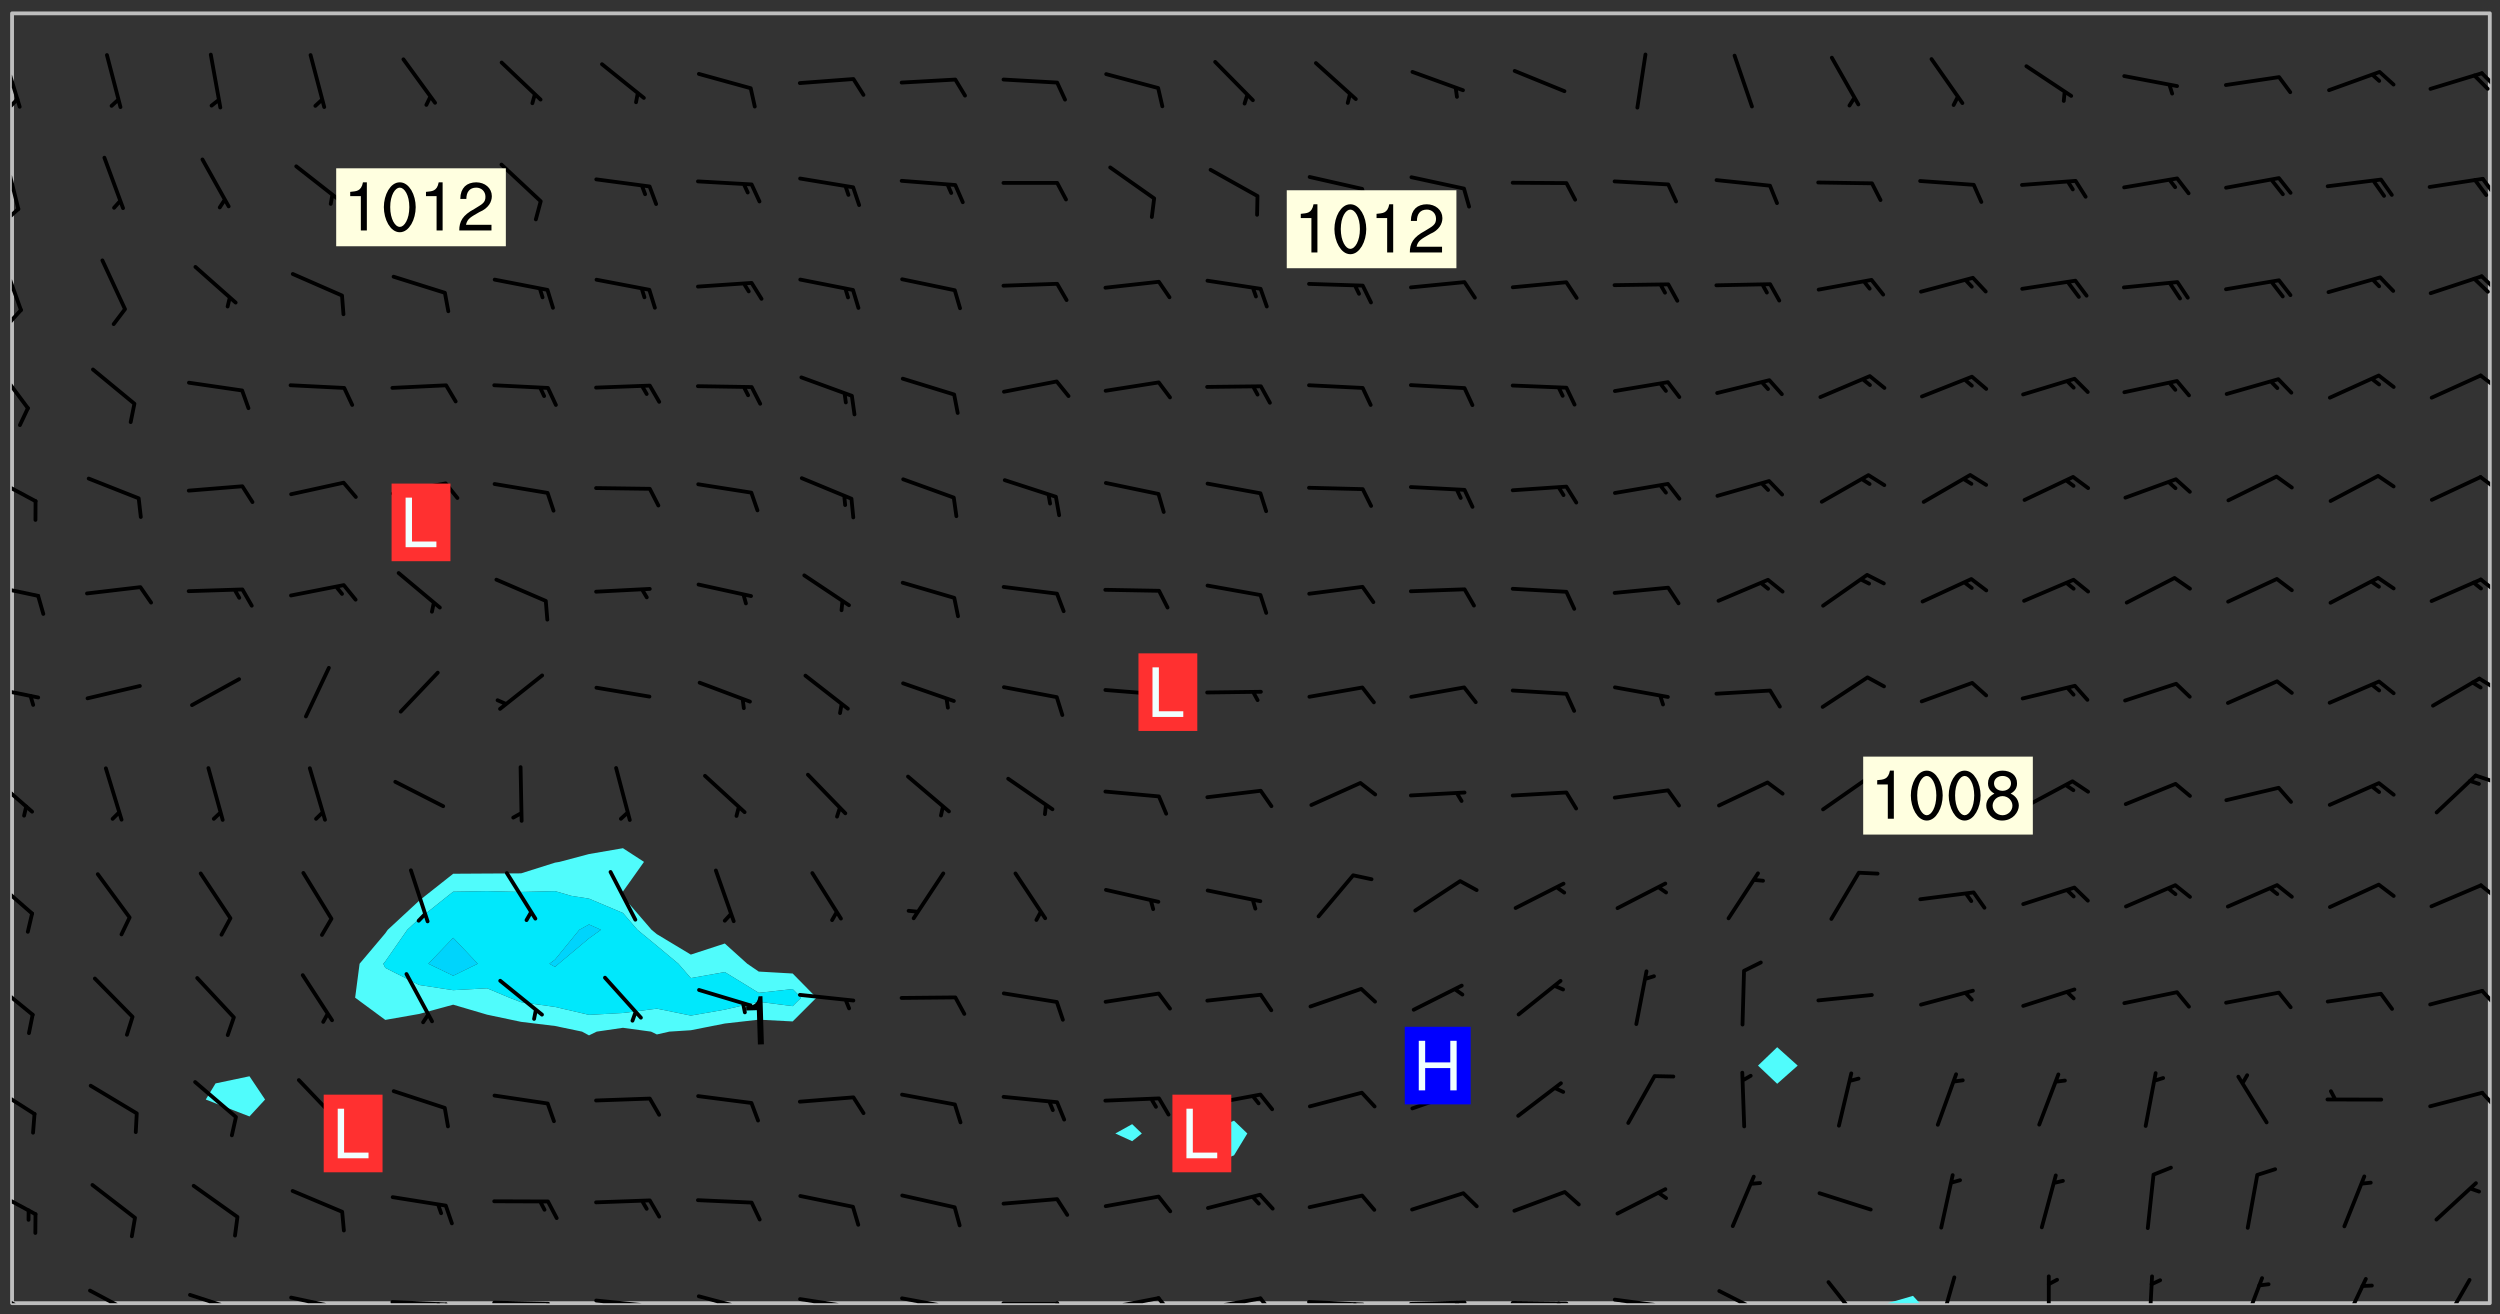<svg xmlns="http://www.w3.org/2000/svg" role="img" xmlns:xlink="http://www.w3.org/1999/xlink" viewBox="142.45 309.95 326.84 171.84"><rect x="142.45" y="309.95" width="326.84" height="171.84" fill="#333333" stroke="none"/><defs><clipPath id="clip2"><path d="M 144 311.672 L 145 311.672 L 145 480.328 L 144 480.328 Z M 144 311.672"/></clipPath><clipPath id="clip3"><path d="M 144 311.672 L 468 311.672 L 468 480.328 L 144 480.328 Z M 144 311.672"/></clipPath><clipPath id="clip4"><path d="M 389 479 L 394 479 L 394 480.328 L 389 480.328 Z M 389 479"/></clipPath><clipPath id="clip5"><path d="M 467 311.672 L 468 311.672 L 468 480.328 L 467 480.328 Z M 467 311.672"/></clipPath><clipPath id="clip6"><path d="M 144 478 L 148 478 L 148 480.328 L 144 480.328 Z M 144 478"/></clipPath><clipPath id="clip7"><path d="M 153 478 L 161 478 L 161 480.328 L 153 480.328 Z M 153 478"/></clipPath><clipPath id="clip8"><path d="M 167 478 L 175 478 L 175 480.328 L 167 480.328 Z M 167 478"/></clipPath><clipPath id="clip9"><path d="M 172 480 L 174 480 L 174 480.328 L 172 480.328 Z M 172 480"/></clipPath><clipPath id="clip10"><path d="M 180 479 L 188 479 L 188 480.328 L 180 480.328 Z M 180 479"/></clipPath><clipPath id="clip11"><path d="M 187 480 L 189 480 L 189 480.328 L 187 480.328 Z M 187 480"/></clipPath><clipPath id="clip12"><path d="M 186 480 L 187 480 L 187 480.328 L 186 480.328 Z M 186 480"/></clipPath><clipPath id="clip13"><path d="M 193 479 L 202 479 L 202 480.328 L 193 480.328 Z M 193 479"/></clipPath><clipPath id="clip14"><path d="M 200 480 L 203 480 L 203 480.328 L 200 480.328 Z M 200 480"/></clipPath><clipPath id="clip15"><path d="M 199 480 L 201 480 L 201 480.328 L 199 480.328 Z M 199 480"/></clipPath><clipPath id="clip16"><path d="M 206 480 L 215 480 L 215 480.328 L 206 480.328 Z M 206 480"/></clipPath><clipPath id="clip17"><path d="M 213 480 L 216 480 L 216 480.328 L 213 480.328 Z M 213 480"/></clipPath><clipPath id="clip18"><path d="M 220 479 L 228 479 L 228 480.328 L 220 480.328 Z M 220 479"/></clipPath><clipPath id="clip19"><path d="M 227 480 L 229 480 L 229 480.328 L 227 480.328 Z M 227 480"/></clipPath><clipPath id="clip20"><path d="M 233 479 L 241 479 L 241 480.328 L 233 480.328 Z M 233 479"/></clipPath><clipPath id="clip21"><path d="M 240 480 L 242 480 L 242 480.328 L 240 480.328 Z M 240 480"/></clipPath><clipPath id="clip22"><path d="M 246 479 L 255 479 L 255 480.328 L 246 480.328 Z M 246 479"/></clipPath><clipPath id="clip23"><path d="M 253 480 L 256 480 L 256 480.328 L 253 480.328 Z M 253 480"/></clipPath><clipPath id="clip24"><path d="M 260 479 L 268 479 L 268 480.328 L 260 480.328 Z M 260 479"/></clipPath><clipPath id="clip25"><path d="M 267 480 L 269 480 L 269 480.328 L 267 480.328 Z M 267 480"/></clipPath><clipPath id="clip26"><path d="M 273 480 L 281 480 L 281 480.328 L 273 480.328 Z M 273 480"/></clipPath><clipPath id="clip27"><path d="M 280 480 L 283 480 L 283 480.328 L 280 480.328 Z M 280 480"/></clipPath><clipPath id="clip28"><path d="M 286 479 L 295 479 L 295 480.328 L 286 480.328 Z M 286 479"/></clipPath><clipPath id="clip29"><path d="M 293 479 L 296 479 L 296 480.328 L 293 480.328 Z M 293 479"/></clipPath><clipPath id="clip30"><path d="M 300 479 L 308 479 L 308 480.328 L 300 480.328 Z M 300 479"/></clipPath><clipPath id="clip31"><path d="M 306 479 L 310 479 L 310 480.328 L 306 480.328 Z M 306 479"/></clipPath><clipPath id="clip32"><path d="M 313 479 L 321 479 L 321 480.328 L 313 480.328 Z M 313 479"/></clipPath><clipPath id="clip33"><path d="M 319 480 L 321 480 L 321 480.328 L 319 480.328 Z M 319 480"/></clipPath><clipPath id="clip34"><path d="M 326 479 L 335 479 L 335 480.328 L 326 480.328 Z M 326 479"/></clipPath><clipPath id="clip35"><path d="M 332 480 L 334 480 L 334 480.328 L 332 480.328 Z M 332 480"/></clipPath><clipPath id="clip36"><path d="M 339 480 L 348 480 L 348 480.328 L 339 480.328 Z M 339 480"/></clipPath><clipPath id="clip37"><path d="M 345 480 L 348 480 L 348 480.328 L 345 480.328 Z M 345 480"/></clipPath><clipPath id="clip38"><path d="M 353 479 L 361 479 L 361 480.328 L 353 480.328 Z M 353 479"/></clipPath><clipPath id="clip39"><path d="M 359 480 L 361 480 L 361 480.328 L 359 480.328 Z M 359 480"/></clipPath><clipPath id="clip40"><path d="M 366 478 L 374 478 L 374 480.328 L 366 480.328 Z M 366 478"/></clipPath><clipPath id="clip41"><path d="M 381 477 L 387 477 L 387 480.328 L 381 480.328 Z M 381 477"/></clipPath><clipPath id="clip42"><path d="M 395 476 L 399 476 L 399 480.328 L 395 480.328 Z M 395 476"/></clipPath><clipPath id="clip43"><path d="M 410 476 L 411 476 L 411 480.328 L 410 480.328 Z M 410 476"/></clipPath><clipPath id="clip44"><path d="M 423 476 L 425 476 L 425 480.328 L 423 480.328 Z M 423 476"/></clipPath><clipPath id="clip45"><path d="M 435 476 L 439 476 L 439 480.328 L 435 480.328 Z M 435 476"/></clipPath><clipPath id="clip46"><path d="M 448 476 L 452 476 L 452 480.328 L 448 480.328 Z M 448 476"/></clipPath><clipPath id="clip47"><path d="M 461 477 L 466 477 L 466 480.328 L 461 480.328 Z M 461 477"/></clipPath><clipPath id="clip48"><path d="M 144 465 L 148 465 L 148 469 L 144 469 Z M 144 465"/></clipPath><clipPath id="clip49"><path d="M 144 451 L 148 451 L 148 456 L 144 456 Z M 144 451"/></clipPath><clipPath id="clip50"><path d="M 466 452 L 468 452 L 468 455 L 466 455 Z M 466 452"/></clipPath><clipPath id="clip51"><path d="M 144 437 L 147 437 L 147 443 L 144 443 Z M 144 437"/></clipPath><clipPath id="clip52"><path d="M 466 439 L 468 439 L 468 442 L 466 442 Z M 466 439"/></clipPath><clipPath id="clip53"><path d="M 144 424 L 147 424 L 147 430 L 144 430 Z M 144 424"/></clipPath><clipPath id="clip54"><path d="M 466 425 L 468 425 L 468 428 L 466 428 Z M 466 425"/></clipPath><clipPath id="clip55"><path d="M 144 411 L 147 411 L 147 417 L 144 417 Z M 144 411"/></clipPath><clipPath id="clip56"><path d="M 465 411 L 468 411 L 468 413 L 465 413 Z M 465 411"/></clipPath><clipPath id="clip57"><path d="M 144 399 L 148 399 L 148 402 L 144 402 Z M 144 399"/></clipPath><clipPath id="clip58"><path d="M 466 398 L 468 398 L 468 401 L 466 401 Z M 466 398"/></clipPath><clipPath id="clip59"><path d="M 144 386 L 148 386 L 148 389 L 144 389 Z M 144 386"/></clipPath><clipPath id="clip60"><path d="M 466 385 L 468 385 L 468 388 L 466 388 Z M 466 385"/></clipPath><clipPath id="clip61"><path d="M 144 371 L 148 371 L 148 376 L 144 376 Z M 144 371"/></clipPath><clipPath id="clip62"><path d="M 466 372 L 468 372 L 468 375 L 466 375 Z M 466 372"/></clipPath><clipPath id="clip63"><path d="M 144 357 L 147 357 L 147 364 L 144 364 Z M 144 357"/></clipPath><clipPath id="clip64"><path d="M 466 358 L 468 358 L 468 361 L 466 361 Z M 466 358"/></clipPath><clipPath id="clip65"><path d="M 144 343 L 146 343 L 146 351 L 144 351 Z M 144 343"/></clipPath><clipPath id="clip66"><path d="M 144 350 L 146 350 L 146 353 L 144 353 Z M 144 350"/></clipPath><clipPath id="clip67"><path d="M 466 345 L 468 345 L 468 349 L 466 349 Z M 466 345"/></clipPath><clipPath id="clip68"><path d="M 144 330 L 146 330 L 146 338 L 144 338 Z M 144 330"/></clipPath><clipPath id="clip69"><path d="M 144 337 L 146 337 L 146 340 L 144 340 Z M 144 337"/></clipPath><clipPath id="clip70"><path d="M 466 333 L 468 333 L 468 336 L 466 336 Z M 466 333"/></clipPath><clipPath id="clip71"><path d="M 144 316 L 146 316 L 146 325 L 144 325 Z M 144 316"/></clipPath><clipPath id="clip72"><path d="M 144 322 L 145 322 L 145 325 L 144 325 Z M 144 322"/></clipPath><clipPath id="clip73"><path d="M 466 319 L 468 319 L 468 322 L 466 322 Z M 466 319"/></clipPath><g id="surface760" clip-path="url(#clip1)"><path fill="#fff" fill-opacity="0" fill-rule="evenodd" d="M 0 0 L 1000 0 L 1000 1000 L 0 1000 Z M 0 0"/><path fill="#d3d3d3" fill-opacity="0" fill-rule="evenodd" d="M162.152 355.867L161.918 356.16 161.977 356.395 162.094 356.566 162.27 356.801 162.562 357.148 162.676 357.207 162.793 357.035 162.852 356.801 163.027 356.625 163.492 356.449 164.191 356.449 164.426 356.742 164.715 357.559 164.773 357.734 164.949 357.965 165.301 358.199 166 358.898 166.172 359.074 166.406 359.422 166.641 359.832 166.93 360.414 167.34 360.879 167.57 361.113 167.805 361.289 167.922 361.52 168.098 361.812 168.27 362.977 168.27 363.211 168.328 363.5 168.387 363.617 168.504 363.734 168.852 364.145 168.969 364.316 169.145 364.492 169.32 364.727 169.438 364.898 169.609 365.25 169.668 365.484 169.902 365.891 170.137 365.832 169.961 366.008 169.902 366.938 169.32 366.938 169.086 366.824 168.738 366.938 168.621 367.055 168.562 367.348 168.504 367.523 168.387 367.695 167.922 367.988 167.863 368.223 167.805 368.336 167.805 368.98 167.863 369.152 167.863 369.562 167.922 369.621 167.922 370.027 167.98 370.434 168.098 370.609 168.156 370.668 168.387 371.309 168.328 371.602 168.328 372.301 168.27 372.883 168.27 373.117 168.211 373.348 168.156 373.699 168.156 375.621 168.211 375.738 168.637 375.738 168.27 375.855 168.246 376.207 169.137 377.375 170.879 377.914 172.219 378.273 172.219 378.812 172.309 379.621 172.844 380.336 174.363 380.605 175.254 380.52 175.344 381.684 175.879 381.863 177.039 381.684 179.094 380.699 180.254 380.336 182.133 380.16 183.828 379.98 183.648 380.699 182.133 380.785 180.883 380.875 180.078 381.145 179.004 381.953 179.273 382.672 179.809 383.57 179.629 384.195 179.363 385.004 179.629 386.082 180.254 386.98 181.059 387.16 182.309 386.98 182.043 387.703 182.141 388.207 182.195 388.5 182.195 388.672 182.254 388.965 182.254 389.371 182.43 389.488 182.781 389.605 183.188 389.605 183.48 389.43 183.594 389.312 183.652 389.195 183.77 388.965 183.828 388.789 184.18 388.324 184.41 388.148 184.586 388.09 184.762 388.148 184.82 388.324 184.938 389.312 184.992 389.781 185.051 389.953 185.168 390.188 185.344 390.246 186.16 390.305 186.449 390.305 186.566 390.539 186.625 390.945 186.684 391.297 186.684 392.402 186.801 392.695 186.918 393.043 187.207 393.742 187.383 394.094 187.965 394.848 188.316 395.023 188.488 395.082 188.957 395.316 189.598 395.781 189.945 396.016 190.238 396.191 190.531 396.246 190.762 396.309 191.578 396.656 191.871 396.832 191.984 397.004 192.336 397.355 192.453 397.531 192.977 398.172 192.977 398.461 193.035 398.812 193.035 399.16 193.094 399.512 193.152 399.801 193.27 399.859 193.441 399.918 193.617 399.918 194.199 400.152 194.375 400.27 194.551 400.559 194.727 400.793 194.84 401.027 195.133 401.258 195.25 401.375 195.25 401.785 195.309 401.84 195.598 402.074 195.832 402.191 195.891 402.309 196.008 402.48 196.066 402.598 196.297 402.832 196.355 403.008 196.59 403.066 196.707 403.125 196.59 403.238 196.531 403.355 196.531 403.473 196.414 403.766 196.297 404.055 196.297 404.637 196.473 404.754 196.59 404.812 196.648 404.93 196.766 405.047 196.879 405.105 197.055 405.453 197.113 405.805 197.172 406.211 197.172 406.387 197.113 406.562 196.996 407.262 196.996 407.434 197.113 407.609 197.406 407.902 197.812 407.902 197.988 408.02 198.105 408.191 198.223 408.484 198.223 408.719 197.695 408.719 197.465 408.484 197.23 408.484 197.055 408.543 196.996 409.242 197.055 409.59 197.172 409.766 197.348 410.176 197.465 410.406 197.754 410.875 197.93 410.93 198.453 410.93 198.688 410.988 199.445 411.629 199.504 411.922 199.504 412.156 199.562 412.215 199.793 412.562 199.793 412.914 199.676 413.086 199.676 413.379 199.969 413.668 200.262 413.844 200.434 413.902 200.727 414.078 201.02 414.195 201.602 414.602 201.891 414.836 202.184 415.012 202.402 415.172 202.418 415.184 202.648 415.359 203.289 415.883 203.465 416.117 203.582 416.293 203.758 416.469 203.871 416.641 203.871 417.281 203.988 417.457 204.457 417.574 205.039 417.691 205.273 417.75 205.504 417.863 205.797 417.98 205.91 418.039 206.496 418.391 206.785 418.562 206.961 418.625 207.137 418.68 207.312 418.738 208.012 419.09 208.301 419.266 208.535 419.32 208.824 419.496 209.059 419.613 209.699 420.02 209.992 420.137 210.164 420.195 210.398 420.254 210.809 420.312 211.039 420.371 211.273 420.488 211.332 420.66 210.922 420.836 211.391 420.895 211.449 421.188 211.562 421.422 211.738 421.477 211.973 421.535 212.148 421.594 212.555 421.711 213.195 421.945 213.312 422.117 213.371 422.352 213.371 422.527 213.312 422.645 213.254 423.051 213.488 423.285 213.605 423.344 213.953 423.461 214.594 423.691 214.77 423.809 215.059 423.926 215.234 424.102 215.469 424.566 216.051 425.672 216.227 425.848 216.574 426.023 216.75 426.141 217.102 426.258 218.148 426.781 218.383 426.84 218.848 426.953 219.141 427.012 219.605 427.188 220.363 427.77 220.598 428.004 220.945 428.469 221.121 428.645 221.41 428.879 222.227 429.578 222.52 429.754 222.809 430.043 223.102 430.219 223.395 430.508 224.09 431.148 224.266 431.324 224.559 431.559 224.848 431.793 225.316 432.082 225.957 432.664 226.305 432.898 226.539 433.191 226.887 433.539 227.238 434.004 228.172 434.996 228.52 435.402 228.637 435.578 228.871 435.637 228.984 435.754 229.629 435.93 229.859 436.043 230.094 436.102 230.387 436.277 230.617 436.395 231.551 437.094 231.957 437.5 232.191 437.676 232.598 437.852 232.832 437.969 233.648 438.316 233.996 438.551 234.23 438.668 234.523 438.957 234.754 439.074 235.512 439.426 235.863 439.598 236.094 439.656 236.387 439.773 236.621 439.832 237.492 440.008 238.309 440.008 238.777 440.238 238.949 440.297 239.824 440.996 240.289 441.113 240.582 441.172 240.758 441.23 240.988 441.289 241.457 441.348 241.805 441.406 242.156 441.465 242.562 441.523 242.855 441.523 243.027 441.582 243.027 441.812 243.203 441.988 243.496 441.988 243.844 442.047 244.195 442.105 244.895 442.223 245.535 442.223 246 441.988 246.293 441.812 246.465 441.695 246.875 441.523 247.164 441.348 248.098 440.883 248.566 440.59 249.09 440.297 249.555 440.125 250.02 439.949 251.07 439.484 251.359 439.367 251.77 439.25 252.059 439.133 252.586 438.957 254.102 438.258 254.684 437.91 254.973 437.852 255.266 437.793 255.613 437.676 256.488 437.445 256.84 437.328 256.953 437.328 257.188 437.27 258.062 437.035 258.297 436.977 259.109 436.977 259.461 436.918 260.277 436.801 260.449 436.742 260.801 436.688 261.094 436.629 261.324 436.57 262.141 436.395 262.316 436.336 262.664 436.336 262.898 436.277 263.363 436.16 264.121 435.988 264.355 435.93 264.703 435.93 265.113 435.812 265.402 435.754 266.688 435.695 266.977 435.695 267.387 435.637 267.617 435.578 267.793 435.578 268.668 435.461 269.074 435.461 269.484 435.344 269.832 435.344 270.184 435.23 271.055 435.172 272.805 435.172 273.852 435.461 274.262 435.578 274.551 435.695 274.902 435.812 275.191 435.93 276.242 436.102 276.531 436.16 276.824 436.16 277.117 436.219 277.289 436.277 277.699 436.336 277.871 436.395 277.988 436.453 278.105 436.453 278.223 436.512 278.574 436.57 278.688 436.57 279.098 436.637 281.02 437.031 282.945 437.426 284.465 437.875 286.16 438.594 288.305 439.398 289.91 438.68 291.34 437.875 292.5 436.797 293.75 436.348 296.785 435.629 298.66 435.27 300.805 433.922 303.039 432.668 305.539 431.41 307.234 430.961 309.02 430.781 310.18 430.512 310.805 431.051 312.145 430.781 312.859 429.793 313.844 428.449 314.289 428.27 315.094 427.91 316.969 427.371 318.754 426.922 320.004 426.652 321.164 426.562 322.863 426.473 324.824 426.203 326.074 426.113 326.613 426.113 327.238 426.023 328.129 426.023 330.273 425.844 332.684 425.664 335.273 425.574 336.969 425.754 338.578 425.844 340.008 426.203 341.168 426.922 343.043 427.91 344.203 429.438 344.469 430.152 345.098 430.242 345.453 431.141 345.988 431.68 346.523 433.207 347.598 433.566 348.133 433.566 347.328 434.102 347.418 435.809 348.133 438.504 349.023 439.309 349.918 440.297 350.633 441.555 352.418 442.094 353.938 441.914 354.293 443.258 355.902 442.453 356.883 441.914 357.152 442.184 357.469 441.969 357.688 441.824 358.488 442.273 358.938 441.914 359.293 441.914 359.828 441.645 360.367 440.926 360.902 440.656 361.527 439.668 362.688 440.117 363.527 440.488 364.922 441.105 366.617 440.926 368.223 440.926 370.008 441.016 370.188 439.309 370.723 437.965 371.527 438.234 372.02 439.082 372.422 439.488 372.332 440.027 372.332 440.387 373.047 440.836 373.758 440.566 375.188 440.566 375.547 441.555 375.992 442.812 376.707 444.156 377.957 444.785 379.652 445.414 380.367 445.234 380.547 444.695 381.527 444.605 381.977 444.965 382.062 446.223 381.797 446.852 381.262 447.031 381.262 447.57 381.977 448.555 382.242 449.094 383.227 450.082 384.027 451.16 383.762 451.52 383.672 452.418 383.047 454.75 382.691 456.816 382.602 458.609 382.422 459.328 382.332 459.867 382.332 461.305 381.352 463.188 380.992 464.895 380.457 465.793 379.652 466.961 379.387 467.5 381.441 468.754 381.527 469.113 381.172 469.652 381.082 469.473 381.082 470.281 381.172 471.719 380.727 472.434 379.652 472.527 379.387 473.242 379.922 474.141 380.727 474.859 381.887 475.668 383.227 475.938 383.672 476.297 383.316 476.746 381.527 476.656 380.277 476.207 379.562 475.488 378.938 475.398 378.762 478.988 378.574 480.297 467.934 480.297 467.934 311.703 412.664 311.703 412.664 360.785 413.426 360.91 416.715 361.453 418.738 364.289 418.738 367.043 421.09 367.375 423.438 367.707 427.488 367.707 426.109 371.867 424.086 372.574 422.062 373.277 421.52 373.621 418.926 375.238 418.738 375.355 416.715 373.277 415.984 370.535 413.312 368.457 411.938 364.957 411.871 364.875 409.914 362.203 412.664 360.785 412.664 311.703 294.422 311.703 294.422 403.117 294.539 403.148 294.672 403.16 294.746 403.234 294.852 403.281 294.941 403.34 295.027 403.398 295.117 403.457 295.414 403.754 295.473 403.844 295.504 403.961 295.531 404.078 295.547 404.215 295.516 404.332 295.457 404.422 295.398 404.508 295.355 404.613 295.309 404.715 295.281 404.836 295.281 404.98 295.457 405.25 295.605 405.398 295.68 405.484 295.754 405.559 295.797 405.664 295.859 405.754 295.918 405.84 295.961 405.945 296.02 406.035 296.066 406.137 296.109 406.242 296.168 406.328 296.285 406.508 296.359 406.582 296.422 406.668 296.48 406.758 296.523 406.863 296.582 406.953 296.641 407.039 296.703 407.129 296.762 407.219 296.805 407.32 296.922 407.5 296.996 407.574 297.055 407.66 297.129 407.734 297.219 407.793 297.324 407.84 297.473 407.84 297.605 407.824 297.738 407.84 297.84 407.793 297.914 407.719 297.961 407.617 297.945 407.484 297.945 407.336 297.898 407.23 297.871 407.113 297.824 407.012 297.797 406.891 297.754 406.789 297.691 406.699 297.648 406.598 297.605 406.492 297.574 406.375 297.559 406.242 297.547 406.105 297.633 406.047 297.691 405.961 297.812 405.93 297.855 406.035 297.871 406.168 297.871 406.285 297.93 406.387 297.988 406.477 298.078 406.535 298.227 406.684 298.285 406.773 298.328 406.879 298.316 406.98 298.402 407.039 298.508 407.086 298.594 407.145 298.684 407.203 298.758 407.277 298.641 407.305 298.535 407.352 298.449 407.41 298.375 407.484 298.316 407.574 298.254 407.66 298.227 407.781 298.18 407.883 298.137 407.988 298.105 408.105 298.094 408.238 298.078 408.371 298.078 408.52 298.105 408.637 298.152 408.742 298.195 408.844 298.254 408.934 298.328 409.008 298.418 409.066 298.492 409.141 298.582 409.199 298.641 409.289 298.684 409.395 298.73 409.496 298.848 409.527 298.98 409.543 299.129 409.543 299.246 409.512 299.352 409.555 299.395 409.66 299.441 409.762 299.469 409.883 299.5 410 299.527 410.117 299.559 410.238 299.586 410.355 299.691 410.398 299.793 410.445 299.926 410.43 300.074 410.578 300.137 410.664 300.211 410.738 300.281 410.812 300.371 410.875 300.477 410.918 300.578 410.961 300.695 410.992 300.832 411.008 300.949 410.977 301.023 410.902 301.051 410.785 301.039 410.652 301.008 410.531 300.98 410.414 301.023 410.309 301.141 410.309 301.23 410.371 301.348 410.398 301.496 410.398 301.629 410.414 301.777 410.414 301.91 410.43 302.043 410.414 302.191 410.414 302.324 410.398 302.457 410.387 302.594 410.398 302.711 410.371 302.844 410.355 303.035 410.297 302.977 410.473 302.961 410.605 302.934 410.727 302.918 410.859 302.859 410.945 302.727 410.961 302.621 411.008 302.516 411.051 302.398 411.082 302.281 411.109 302.016 411.141 301.867 411.141 301.734 411.156 301.66 411.23 301.719 411.316 301.867 411.465 301.984 411.645 302.059 411.715 302.148 411.777 302.238 411.836 302.324 411.895 302.414 411.953 302.516 411.996 302.621 412.059 302.727 412.102 302.812 412.16 302.918 412.207 303.02 412.25 303.199 412.367 303.258 412.457 303.215 412.559 303.168 412.664 303.184 412.797 303.406 413.02 303.465 413.109 303.508 413.211 303.539 413.332 303.582 413.434 303.598 413.566 303.629 413.684 303.641 413.82 303.672 413.938 303.82 414.086 303.922 414.129 304.027 414.172 304.145 414.203 304.277 414.219 304.414 414.234 304.531 414.234 304.648 414.203 304.738 414.145 304.781 414.039 304.828 413.938 304.871 413.832 304.902 413.715 304.914 413.582 304.914 413.434 304.902 413.301 304.887 413.168 304.855 413.051 304.812 412.945 304.766 412.84 304.723 412.738 304.68 412.633 304.664 412.5 304.68 412.367 304.707 412.25 304.738 412.133 304.766 412.012 304.812 411.91 304.902 411.852 304.988 411.789 305.062 411.715 305.152 411.656 305.375 411.434 305.434 411.348 305.508 411.273 305.625 411.094 305.684 411.008 305.684 410.859 305.609 410.785 305.508 410.738 305.402 410.695 305.301 410.652 305.242 410.562 305.195 410.457 305.168 410.34 305.258 410.281 305.375 410.25 305.477 410.207 305.656 410.09 305.805 409.941 305.816 409.809 305.805 409.703 305.715 409.645 305.582 409.66 305.434 409.66 305.301 409.676 305.168 409.66 305.047 409.629 304.961 409.57 304.887 409.496 304.828 409.406 304.766 409.32 304.648 409.141 304.59 409.055 304.621 408.934 304.707 408.875 304.828 408.844 304.887 408.758 304.887 408.637 304.855 408.52 304.797 408.43 304.738 408.344 304.691 408.238 304.664 408.121 304.648 407.988 304.707 407.898 304.781 407.824 304.871 407.766 304.988 407.586 305.062 407.512 305.121 407.426 305.27 407.277 305.391 407.246 305.523 407.23 305.656 407.246 305.73 407.32 305.773 407.426 305.789 407.559 305.758 407.676 305.641 407.707 305.508 407.719 305.359 407.867 305.316 407.973 305.27 408.074 305.242 408.195 305.211 408.312 305.211 408.461 305.242 408.578 305.285 408.684 305.344 408.773 305.418 408.844 305.492 408.918 305.609 408.949 305.73 408.977 305.848 408.949 305.98 408.934 306.098 408.934 306.188 408.992 306.262 409.066 306.309 409.172 306.367 409.258 306.469 409.305 306.602 409.32 306.707 409.363 306.793 409.422 306.781 409.527 306.707 409.602 306.527 409.719 306.469 409.809 306.379 409.867 306.309 409.941 306.234 410.016 306.172 410.105 306.145 410.223 306.129 410.355 306.145 410.488 306.129 410.621 306.129 410.77 306.145 410.902 306.172 411.02 306.203 411.141 306.277 411.215 306.367 411.273 306.453 411.332 306.543 411.391 306.66 411.422 306.66 411.508 306.559 411.555 306.469 411.613 306.203 411.645 306.086 411.672 305.938 411.672 305.832 411.715 305.73 411.762 305.672 411.852 305.609 412.086 305.598 412.219 305.566 412.34 305.551 412.473 305.551 412.766 305.539 412.898 305.551 413.035 305.566 413.168 305.699 413.184 305.832 413.195 305.953 413.227 306.039 413.285 306.113 413.359 306.16 413.465 306.203 413.566 306.219 413.699 306.219 414.145 306.203 414.277 306.203 414.723 306.234 414.988 306.262 415.105 306.277 415.238 306.309 415.355 306.395 415.566 306.426 415.832 306.426 415.98 306.395 416.098 306.367 416.215 306.336 416.336 306.309 416.453 306.277 416.57 306.246 416.691 306.234 416.824 306.219 416.957 306.309 417.016 306.426 416.984 306.527 417 306.574 417.105 306.543 417.371 306.543 417.812 306.5 417.918 306.453 418.023 306.41 418.125 306.367 418.23 306.309 418.316 306.277 418.438 306.234 418.555 306.203 418.672 306.188 418.805 306.203 418.938 306.262 419.027 306.367 419.074 306.453 419.133 306.512 419.219 306.5 419.355 306.469 419.473 306.426 419.574 306.426 420.02 306.41 420.152 306.41 420.301 306.379 420.418 306.336 420.523 306.309 420.641 306.262 420.746 306.219 420.848 306.188 420.969 306.16 421.086 306.129 421.219 306.098 421.336 306.07 421.453 306.027 421.559 305.996 421.676 305.965 421.797 305.953 421.93 305.938 422.062 305.938 422.359 305.965 422.477 305.965 422.625 306.012 423.023 306.039 423.141 306.098 423.23 306.219 423.262 306.367 423.262 306.5 423.246 306.559 423.336 306.559 423.453 306.5 423.543 306.41 423.602 306.309 423.645 306.203 423.691 306.113 423.75 306.027 423.809 305.891 423.824 305.773 423.793 305.641 423.777 305.539 423.824 305.477 423.91 305.465 424.047 305.449 424.18 305.418 424.297 305.391 424.414 305.375 424.547 305.344 424.668 305.344 424.965 305.359 425.098 305.391 425.215 305.391 425.363 305.402 425.496 305.402 425.645 305.375 425.762 305.328 425.863 305.301 425.984 305.27 426.102 305.211 426.191 305.137 426.266 305.035 426.309 304.93 426.355 304.812 426.383 304.691 426.414 304.59 426.367 304.648 426.281 304.754 426.234 304.781 426.117 304.812 426 304.84 425.879 304.871 425.762 304.871 425.613 304.887 425.48 304.855 425.363 304.812 425.258 304.707 425.273 304.633 425.348 304.531 425.391 304.441 425.453 304.367 425.527 304.324 425.629 304.309 425.762 304.277 425.879 304.25 426 304.219 426.117 304.191 426.234 304.16 426.355 304.133 426.473 304.102 426.59 304.059 426.695 303.969 426.754 303.879 426.754 303.762 426.723 303.73 426.637 303.746 426.5 303.715 426.383 303.715 426.234 303.703 426.102 303.703 425.953 303.641 425.719 303.613 425.598 303.57 425.496 303.523 425.391 303.465 425.305 303.406 425.215 303.363 425.109 303.301 425.023 303.152 424.875 303.082 424.801 302.977 424.754 302.871 424.711 302.77 424.668 302.473 424.371 302.383 424.297 302.297 424.238 302.191 424.195 302.102 424.133 302.016 424.074 301.91 424.031 301.82 423.973 301.734 423.91 301.66 423.84 301.555 423.793 301.469 423.734 301.363 423.691 301.273 423.629 301.172 423.586 301.066 423.543 300.98 423.484 300.875 423.438 300.77 423.395 300.668 423.348 300.578 423.289 300.477 423.246 300.371 423.203 300.281 423.141 300.164 423.113 300.031 423.098 299.898 423.113 299.75 423.113 299.617 423.129 299.5 423.098 299.41 423.039 299.336 422.965 299.246 422.906 299.145 422.859 298.996 422.859 298.875 422.832 298.773 422.789 298.699 422.715 298.582 422.535 298.492 422.477 298.391 422.434 298.301 422.371 298.195 422.328 298.105 422.27 298.02 422.211 297.914 422.164 297.855 422.078 297.797 421.988 297.754 421.883 297.707 421.781 297.633 421.707 297.547 421.648 297.473 421.574 297.383 421.516 297.16 421.293 297.117 421.188 297.086 420.922 297.191 420.879 297.336 420.879 297.441 420.922 297.516 420.996 297.605 421.055 297.691 421.113 297.797 421.16 297.887 421.219 298.035 421.367 298.105 421.441 298.254 421.59 298.316 421.676 298.391 421.75 298.477 421.809 298.551 421.883 298.641 421.945 298.73 422.004 298.816 422.062 299.086 422.238 299.188 422.285 299.293 422.328 299.395 422.371 299.441 422.297 299.5 422.211 299.574 422.137 299.645 422.062 299.75 422.105 299.824 422.18 299.883 422.27 299.926 422.371 299.973 422.477 300.016 422.582 300.137 422.609 300.254 422.582 300.328 422.492 300.371 422.387 300.43 422.297 300.504 422.223 300.609 422.18 300.727 422.152 300.859 422.164 300.949 422.223 301.098 422.371 301.156 422.461 301.199 422.566 301.246 422.668 301.289 422.773 301.332 422.875 301.438 422.922 301.543 422.965 301.676 422.98 301.762 422.922 301.82 422.832 301.895 422.758 302 422.715 302.117 422.742 302.223 422.789 302.324 422.832 302.43 422.875 302.531 422.922 302.711 423.039 302.711 423.156 302.695 423.289 302.711 423.422 302.727 423.559 302.785 423.645 302.887 423.691 303.008 423.719 303.125 423.75 303.273 423.75 303.391 423.719 303.449 423.629 303.629 423.512 303.688 423.422 303.762 423.348 303.82 423.262 303.938 423.082 304.117 422.965 304.234 422.996 304.324 423.055 304.367 423.129 304.352 423.262 304.352 423.379 304.441 423.438 304.59 423.438 304.723 423.422 304.855 423.41 305.121 423.379 305.227 423.336 305.344 423.305 305.465 423.277 305.539 423.203 305.609 423.129 305.672 423.039 305.656 422.934 305.609 422.832 305.508 422.789 305.402 422.773 305.285 422.801 305.02 422.832 304.871 422.832 304.797 422.758 304.707 422.699 304.59 422.668 304.473 422.641 304.34 422.625 304.191 422.625 304.059 422.641 303.762 422.641 303.656 422.594 303.508 422.445 303.465 422.344 303.406 422.254 303.629 422.031 303.715 421.973 303.82 421.93 303.938 421.898 304.07 421.883 304.203 421.898 304.34 421.914 304.441 421.957 304.574 421.945 304.664 421.883 304.766 421.84 304.828 421.75 304.781 421.648 304.691 421.59 304.574 421.559 304.473 421.516 304.414 421.426 304.352 421.336 304.352 421.219 304.367 421.086 304.473 421.039 304.547 420.969 304.547 420.848 304.457 420.789 304.426 420.672 304.516 420.613 304.59 420.539 304.633 420.434 304.691 420.344 304.738 420.242 304.754 420.109 304.754 419.961 304.707 419.855 304.664 419.754 304.574 419.695 304.441 419.68 304.34 419.637 304.203 419.621 304.086 419.59 303.641 419.59 303.508 419.574 303.375 419.562 303.242 419.547 303.125 419.516 302.977 419.516 302.844 419.5 302.711 419.488 302.445 419.457 302.324 419.414 302.238 419.355 302.164 419.281 302.164 419.133 302.176 419 302.281 418.953 302.383 418.91 302.516 418.895 302.668 418.895 302.801 418.879 303.094 418.879 303.215 418.91 303.316 418.953 303.406 419.012 303.641 419.074 303.762 419.027 303.852 418.969 303.953 418.926 304.086 418.91 304.191 418.953 304.293 419 304.426 419.012 304.547 418.984 304.691 418.984 304.812 418.953 304.93 418.926 305.035 418.879 305.109 418.805 305.195 418.746 305.344 418.598 305.402 418.512 305.449 418.406 305.477 418.289 305.492 418.184 305.391 418.141 305.301 418.082 305.184 418.051 305.078 418.008 304.988 417.945 304.914 417.859 304.84 417.785 304.738 417.742 304.633 417.695 304.531 417.652 304.473 417.562 304.426 417.461 304.34 417.25 304.277 417.164 304.219 417.074 304.145 417 304.059 416.941 303.789 416.941 303.672 416.973 303.582 417.031 303.48 417.074 303.348 417.09 303.242 417.074 303.215 416.957 303.152 416.867 303.035 416.836 302.934 416.793 302.785 416.645 302.754 416.527 302.738 416.422 302.812 416.348 302.992 416.23 303.109 416.203 303.227 416.172 303.363 416.188 303.465 416.23 303.57 416.273 303.672 416.32 303.777 416.363 303.895 416.395 304.027 416.41 304.145 416.438 304.277 416.453 304.383 416.438 304.473 416.379 304.398 416.305 304.293 416.262 304.219 416.188 304.145 416.098 303.996 415.949 303.91 415.891 303.82 415.832 303.746 415.758 303.656 415.699 303.555 415.652 303.434 415.625 303.332 415.578 303.227 415.535 303.109 415.504 303.008 415.461 302.887 415.43 302.738 415.43 302.621 415.461 302.516 415.504 302.43 415.566 302.25 415.684 302.164 415.742 302.074 415.801 301.969 415.848 301.883 415.906 301.777 415.949 301.676 415.992 301.57 416.039 301.496 416.113 301.438 416.203 301.379 416.289 301.332 416.395 301.273 416.48 301.199 416.555 301.066 416.543 300.949 416.512 300.832 416.512 300.758 416.586 300.668 416.645 300.594 416.719 300.504 416.777 300.418 416.836 300.312 416.883 300.211 416.926 300.074 416.941 299.973 416.898 299.824 416.75 299.719 416.703 299.633 416.703 299.527 416.75 299.426 416.793 299.305 416.824 299.188 416.793 299.113 416.719 299.113 416.602 299.145 416.48 299.219 416.41 299.277 416.32 299.352 416.246 299.469 416.215 299.574 416.172 299.867 416.172 300 416.156 300.137 416.141 300.238 416.098 300.328 416.039 300.43 415.992 300.52 415.934 300.652 415.922 300.742 415.98 300.875 415.992 300.965 415.934 301.051 415.875 301.156 415.832 301.246 415.773 301.332 415.711 301.422 415.652 301.57 415.504 301.629 415.418 301.688 415.328 301.793 415.285 301.926 415.27 302.043 415.297 302.164 415.328 302.223 415.27 302.281 415.18 302.312 414.914 302.34 414.797 302.445 414.809 302.578 414.824 302.68 414.781 302.77 414.723 302.828 414.633 302.902 414.559 302.961 414.469 303.008 414.367 303.02 414.234 303.008 414.102 302.961 413.996 302.812 413.848 302.754 413.758 302.695 413.672 302.652 413.566 302.652 413.121 302.668 412.988 302.668 412.84 302.68 412.707 302.621 412.648 302.531 412.707 302.43 412.664 302.25 412.547 302.164 412.488 302.102 412.398 302.043 412.309 301.969 412.234 301.883 412.176 301.762 412.207 301.66 412.219 301.555 412.266 301.469 412.324 301.363 412.367 301.215 412.516 301.125 412.574 301.039 412.633 300.949 412.695 300.844 412.738 300.711 412.754 300.711 412.633 300.816 412.59 300.934 412.559 301.008 412.488 301.051 412.383 301.051 412.234 301.023 412.117 300.875 411.969 300.742 411.953 300.594 411.953 300.477 411.984 300.371 412.027 300.27 412.07 300.18 412.133 300.062 412.16 299.988 412.086 300 411.953 299.957 411.852 299.914 411.746 299.824 411.688 299.707 411.715 299.586 411.746 299.469 411.777 299.367 411.82 299.246 411.852 299.145 411.895 299.039 411.938 298.949 411.996 298.848 412.012 298.848 411.895 298.863 411.762 298.805 411.672 298.73 411.715 298.582 411.863 298.523 411.953 298.449 412.027 298.402 412.133 298.359 412.234 298.285 412.309 298.227 412.398 298.152 412.473 298.094 412.559 298.02 412.633 297.93 412.695 297.855 412.766 297.781 412.84 297.68 412.855 297.547 412.871 297.441 412.828 297.441 412.707 297.59 412.559 297.633 412.457 297.691 412.367 297.738 412.266 297.781 412.16 297.84 412.07 297.871 411.953 297.914 411.852 297.945 411.73 297.973 411.613 298.02 411.508 298.062 411.406 298.105 411.301 298.18 411.23 298.27 411.168 298.359 411.109 298.461 411.066 298.758 411.066 299.023 411.035 299.129 410.992 299.055 410.918 298.938 410.887 298.832 410.844 298.742 410.785 298.641 410.738 298.551 410.68 298.449 410.637 298.344 410.594 298.254 410.531 298.168 410.473 298.062 410.43 297.961 410.387 297.84 410.355 297.723 410.324 297.621 410.281 297.5 410.25 297.398 410.207 297.309 410.148 297.266 410.043 297.25 409.91 297.352 409.867 297.484 409.852 297.621 409.867 297.754 409.852 297.855 409.809 297.914 409.719 297.93 409.613 297.84 409.555 297.766 409.48 297.664 409.438 297.574 409.379 297.426 409.23 297.383 409.125 297.367 408.992 297.367 408.699 297.309 408.609 297.219 408.551 297.145 408.477 297.102 408.371 297.07 408.254 297.012 408.164 296.938 408.09 296.82 408.062 296.746 407.988 296.656 407.93 296.566 407.867 296.48 407.809 296.406 407.734 296.348 407.648 296.301 407.543 296.215 407.484 296.066 407.336 295.871 407.277 295.738 407.293 295.637 407.336 295.562 407.41 295.516 407.512 295.473 407.617 295.414 407.707 295.355 407.793 295.059 408.09 294.969 408.148 294.883 408.148 294.82 408.062 294.777 407.957 294.809 407.84 294.867 407.75 294.895 407.633 294.883 407.5 294.793 407.438 294.688 407.484 294.57 407.512 294.453 407.543 294.184 407.719 294.082 407.766 293.965 407.793 293.859 407.84 293.77 407.898 293.668 407.941 293.609 407.855 293.562 407.75 293.578 407.617 293.625 407.512 293.695 407.438 293.77 407.367 293.828 407.277 293.828 407.129 293.785 407.023 293.547 407.023 293.445 407.07 293.414 407.188 293.387 407.305 293.355 407.426 293.281 407.469 293.148 407.484 293.074 407.438 293.031 407.336 292.988 407.23 292.941 407.129 292.898 407.023 292.777 407.055 292.676 407.098 292.543 407.113 292.426 407.145 292.32 407.188 292.23 407.246 292.129 407.293 292.008 407.32 291.875 407.336 291.773 407.293 291.715 407.203 291.668 407.098 291.625 406.996 291.582 406.891 291.582 406.773 291.641 406.684 291.727 406.625 291.906 406.508 292.008 406.461 292.113 406.418 292.219 406.359 292.32 406.316 292.41 406.254 292.512 406.211 292.617 406.152 292.719 406.105 292.809 406.047 292.914 406.004 293.016 405.961 293.105 405.898 293.207 405.855 293.344 405.84 293.461 405.871 293.562 405.914 293.684 405.945 293.785 405.988 293.891 406.035 293.992 406.078 294.098 406.121 294.199 406.168 294.305 406.211 294.406 406.254 294.512 406.301 294.598 406.359 294.703 406.402 294.82 406.434 294.926 406.477 295.027 406.523 295.117 406.582 295.223 406.625 295.324 406.668 295.43 406.715 295.547 406.742 295.648 406.789 295.77 406.816 295.918 406.816 296.004 406.758 296.02 406.656 296.078 406.566 296.051 406.449 295.977 406.375 295.859 406.195 295.785 406.121 295.695 406.047 295.516 405.93 295.43 405.871 295.324 405.828 295.223 405.781 294.953 405.605 294.895 405.516 294.82 405.441 294.762 405.352 294.719 405.25 294.688 405.133 294.672 404.996 294.672 404.434 294.66 404.301 294.645 404.168 294.613 404.051 294.598 403.918 294.586 403.785 294.555 403.664 294.332 403.441 294.273 403.355 294.258 403.25 294.289 403.133 294.422 403.117 294.422 311.703 172.992 311.703 172.992 313.156 172.934 313.391 172.582 314.441 172.41 314.965 172.293 315.312 172.117 315.723 172 315.895 171.766 316.188 171.535 316.246 171.184 316.246 171.066 316.305 170.836 316.711 170.836 317.004 170.953 317.18 171.184 317.41 171.301 317.645 171.941 318.402 172.234 318.867 172.41 319.102 172.641 319.453 172.875 319.801 173.516 320.617 173.691 321.082 173.863 321.492 173.98 322.188 174.156 322.656 174.273 324.055 174.332 324.52 174.332 325.395 174.449 326.441 174.449 331.223 174.391 331.688 174.039 332.969 173.863 333.492 173.75 333.902 173.398 334.832 172.934 336 172.699 336.582 172.582 336.758 172.41 337.105 172.234 337.512 171.883 338.328 171.824 338.621 171.711 338.914 171.594 339.203 171.535 339.379 171.418 340.254 171.359 340.66 171.301 340.777 171.242 340.953 171.184 341.125 170.953 341.652 170.836 341.824 170.836 342.059 170.719 342.293 170.66 342.465 170.484 343.051 170.484 343.34 170.426 343.516 170.426 343.809 170.367 343.922 170.309 344.449 170.309 344.621 170.254 344.855 170.254 347.477 170.078 348.293 169.961 348.469 169.785 348.703 169.668 348.875 169.555 349.109 168.969 350.043 168.738 350.332 168.445 350.797 168.27 351.031 167.98 351.383 167.629 352.082 167.516 352.312 167.34 352.723 167.164 352.953 166.758 353.48 165.941 354.18 165.648 354.352 165.359 354.586 165.184 354.703 165.008 354.879 164.484 355.285 163.957 355.461 163.785 355.637 163.551 355.691 162.91 355.867 162.152 355.867M174.363 386.891L173.289 387.34 173.648 388.234 174.898 387.52 175.344 386.98 174.363 386.891"/><path fill="#d3d3d3" fill-opacity="0" fill-rule="evenodd" d="M201.508 416.598L200.613 416.598 201.062 417.227 202.043 417.586 202.848 417.496 203.293 416.508 203.117 416.598 202.402 416.242 201.508 416.598M356.129 475.668L356.07 475.145 356.07 474.852 356.184 474.559 356.242 474.328 356.711 473.859 356.824 473.859 356.941 473.746 357.059 473.688 357.234 473.688 357.469 473.629 357.816 473.629 358.051 473.688 358.168 473.746 358.398 473.918 358.457 474.094 358.574 474.676 358.574 474.969 358.457 475.145 358.285 475.434 358.109 475.609 357.582 476.133 357.352 476.367 357.234 476.426 357.059 476.426 356.941 476.367 356.535 476.074 356.359 475.957 356.242 475.898 356.184 475.785 356.129 475.668M362.77 464.711L362.711 464.539 362.711 463.43 362.77 463.258 362.945 463.199 363.117 463.141 363.293 463.141 363.527 463.082 363.645 463.141 363.703 463.84 363.645 464.012 363.527 464.188 363.41 464.246 363.176 464.77 363.062 464.828 362.828 464.828 362.77 464.711M372.383 450.32L372.266 450.145 372.266 449.445 372.559 448.57 372.676 448.398 372.852 448.047 372.965 447.816 373.082 447.523 373.434 446.766 373.551 446.535 373.723 446.301 373.898 446.301 374.016 446.242 374.656 446.242 374.773 446.301 375.008 446.535 375.18 446.648 375.531 446.941 375.648 447.059 375.762 447.234 375.762 447.348 375.879 447.406 375.996 447.523 375.996 448.223 375.938 448.398 375.938 448.629 375.879 448.805 375.531 449.855 375.414 450.086 375.297 450.32 375.18 450.379 374.949 450.613 374.309 450.902 373.434 450.902 373.023 450.785 372.383 450.32"/><path fill="none" stroke="#bebebe" stroke-linecap="round" stroke-linejoin="round" stroke-miterlimit="10" stroke-width=".5" d="M 431.957 354.305 L 108.027 354.305 L 108.027 185.68 L 431.957 185.68 L 431.957 354.305" transform="matrix(1 0 0 -1 36 666)"/><g clip-path="url(#clip2)"><path fill="#fff" fill-opacity="0" fill-rule="evenodd" d="M 144 475.891 L 144 480.328 L 144.004 480.328 L 144 480.328 L 144 311.672 L 144.004 311.672 L 144 311.672 L 144 475.891"/></g><g clip-path="url(#clip3)"><path fill="#fff" fill-opacity="0" fill-rule="evenodd" d="M 144.004 480.328 L 144.004 311.672 L 175.066 311.672 L 175.066 450.656 L 170.629 451.59 L 169.352 453.699 L 170.629 454.199 L 175.066 455.91 L 177.105 453.699 L 175.066 450.656 L 175.066 311.672 L 223.891 311.672 L 223.891 420.84 L 219.453 421.605 L 215.602 422.629 L 215.016 422.727 L 210.574 424.129 L 206.137 424.152 L 201.699 424.18 L 198.043 427.07 L 197.262 427.691 L 193.141 431.508 L 192.82 431.965 L 189.461 435.945 L 188.879 440.383 L 192.82 443.289 L 197.262 442.508 L 201.699 441.297 L 206.137 442.605 L 210.574 443.543 L 215.016 444.082 L 218.543 444.82 L 219.453 445.312 L 220.465 444.82 L 223.891 444.32 L 227.562 444.82 L 228.328 445.191 L 229.953 444.82 L 232.766 444.641 L 237.207 443.762 L 241.645 443.258 L 246.082 443.488 L 249.188 440.383 L 246.082 437.223 L 241.645 436.969 L 240.141 435.945 L 237.207 433.301 L 232.766 434.75 L 228.328 432.082 L 227.633 431.508 L 223.891 427.168 L 223.652 427.07 L 223.891 426.508 L 226.645 422.629 L 223.891 420.84 L 223.891 311.672 L 290.465 311.672 L 290.465 456.918 L 288.262 458.137 L 290.465 459.145 L 291.73 458.137 L 290.465 456.918 L 290.465 311.672 L 303.781 311.672 L 303.781 456.461 L 299.824 458.137 L 299.344 461.656 L 299.293 462.574 L 299.344 462.602 L 299.586 462.574 L 303.781 460.996 L 305.52 458.137 L 303.781 456.461 L 303.781 311.672 L 374.793 311.672 L 374.793 446.855 L 372.285 449.262 L 374.793 451.641 L 377.473 449.262 L 374.793 446.855 L 374.793 311.672 L 467.996 311.672 L 467.996 480.328 L 393.426 480.328 L 392.547 479.363 L 389.223 480.328 L 144.004 480.328"/></g><path fill="#50fcfc" fill-rule="evenodd" d="M170.629 454.199L169.352 453.699 170.629 451.59 175.066 450.656 177.105 453.699 175.066 455.91 170.629 454.199M192.82 443.289L188.879 440.383 189.461 435.945 192.82 431.965 193.141 431.508 197.262 427.691 198.043 427.07 201.699 424.18 206.137 424.152 210.574 424.129 215.016 422.727 215.016 426.453 210.574 426.562 206.137 426.453 201.699 426.527 201.012 427.07 197.262 430.059 195.695 431.508 192.82 435.641 192.562 435.945 192.82 436.484 197.262 438.727 201.699 439.402 206.137 439.156 209.047 440.383 210.574 440.973 215.016 441.59 219.453 442.629 223.891 442.383 228.328 441.816 232.766 442.723 237.207 441.945 241.645 440.918 246.082 441.488 247.188 440.383 246.082 439.258 241.645 439.75 237.207 437.035 232.766 437.82 231.141 435.945 228.328 433.598 225.785 431.508 223.891 429.309 219.453 427.434 217.141 427.07 215.016 426.453 215.016 422.727 215.602 422.629 219.453 421.605 223.891 420.84 226.645 422.629 223.891 426.508 223.652 427.07 223.891 427.168 227.633 431.508 228.328 432.082 232.766 434.75 237.207 433.301 240.141 435.945 241.645 436.969 246.082 437.223 249.188 440.383 246.082 443.488 241.645 443.258 237.207 443.762 232.766 444.641 229.953 444.82 228.328 445.191 227.562 444.82 223.891 444.32 220.465 444.82 219.453 445.312 218.543 444.82 215.016 444.082 210.574 443.543 206.137 442.605 201.699 441.297 197.262 442.508 192.82 443.289"/><path fill="#00e8fc" fill-rule="evenodd" d="M 192.82 436.484 L 192.562 435.945 L 192.82 435.641 L 195.695 431.508 L 197.262 430.059 L 201.012 427.07 L 201.699 426.527 L 201.699 432.555 L 198.449 435.945 L 201.699 437.512 L 204.91 435.945 L 201.699 432.555 L 201.699 426.527 L 206.137 426.453 L 210.574 426.562 L 215.016 426.453 L 217.141 427.07 L 219.453 427.434 L 219.453 430.809 L 218.188 431.508 L 215.016 435.398 L 214.281 435.945 L 215.016 436.359 L 215.488 435.945 L 219.453 432.629 L 221.008 431.508 L 219.453 430.809 L 219.453 427.434 L 223.891 429.309 L 225.785 431.508 L 228.328 433.598 L 231.141 435.945 L 232.766 437.82 L 237.207 437.035 L 241.645 439.75 L 246.082 439.258 L 247.188 440.383 L 246.082 441.488 L 241.645 440.918 L 237.207 441.945 L 232.766 442.723 L 228.328 441.816 L 223.891 442.383 L 219.453 442.629 L 215.016 441.59 L 210.574 440.973 L 209.047 440.383 L 206.137 439.156 L 201.699 439.402 L 197.262 438.727 L 192.82 436.484"/><path fill="#00d4fc" fill-rule="evenodd" d="M201.699 437.512L198.449 435.945 201.699 432.555 204.91 435.945 201.699 437.512M215.016 436.359L214.281 435.945 215.016 435.398 218.188 431.508 219.453 430.809 221.008 431.508 219.453 432.629 215.488 435.945 215.016 436.359"/><path fill="#50fcfc" fill-rule="evenodd" d="M290.465 459.145L288.262 458.137 290.465 456.918 291.73 458.137 290.465 459.145M299.344 462.602L299.293 462.574 299.344 461.656 299.824 458.137 303.781 456.461 305.52 458.137 303.781 460.996 299.586 462.574 299.344 462.602M374.793 451.641L372.285 449.262 374.793 446.855 377.473 449.262 374.793 451.641"/><g clip-path="url(#clip4)"><path fill="#50fcfc" fill-rule="evenodd" d="M 389.223 480.328 L 392.547 479.363 L 393.426 480.328 L 389.223 480.328"/></g><g clip-path="url(#clip5)"><path fill="#fff" fill-opacity="0" fill-rule="evenodd" d="M 467.996 480.328 L 468 480.328 L 468 311.672 L 467.996 311.672 L 468 311.672 L 468 480.328 L 467.996 480.328"/></g><path fill="#fff" fill-opacity="0" fill-rule="evenodd" d="M 238.371 448.434 L 244.207 448.258 L 243.906 438.301 L 238.066 438.48 L 238.371 448.434"/><path fill-rule="evenodd" d="M 241.621 440.203 L 242.129 440.188 L 242.32 446.48 L 241.535 446.504 L 241.398 442.016 L 240.008 442.059 L 239.992 441.504 L 240.551 441.422 L 240.801 441.359 L 241.027 441.266 L 241.227 441.117 L 241.395 440.902 L 241.527 440.602 L 241.621 440.203"/><g clip-path="url(#clip6)"><path fill="none" stroke="#000" stroke-linecap="round" stroke-linejoin="round" stroke-miterlimit="10" stroke-width=".5" d="M 111.047 183.922 L 104.953 187.418" transform="matrix(1 0 0 -1 36 666)"/></g><g clip-path="url(#clip7)"><path fill="none" stroke="#000" stroke-linecap="round" stroke-linejoin="round" stroke-miterlimit="10" stroke-width=".5" d="M 124.414 184.02 L 118.215 187.324" transform="matrix(1 0 0 -1 36 666)"/></g><g clip-path="url(#clip8)"><path fill="none" stroke="#000" stroke-linecap="round" stroke-linejoin="round" stroke-miterlimit="10" stroke-width=".5" d="M 137.973 184.582 L 131.289 186.762" transform="matrix(1 0 0 -1 36 666)"/></g><g clip-path="url(#clip9)"><path fill="none" stroke="#000" stroke-linecap="round" stroke-linejoin="round" stroke-miterlimit="10" stroke-width=".5" d="M 137 184.898 L 137.211 183.691" transform="matrix(1 0 0 -1 36 666)"/></g><g clip-path="url(#clip10)"><path fill="none" stroke="#000" stroke-linecap="round" stroke-linejoin="round" stroke-miterlimit="10" stroke-width=".5" d="M 151.379 184.93 L 144.512 186.41" transform="matrix(1 0 0 -1 36 666)"/></g><g clip-path="url(#clip11)"><path fill="none" stroke="#000" stroke-linecap="round" stroke-linejoin="round" stroke-miterlimit="10" stroke-width=".5" d="M 151.379 184.93 L 152.051 182.57" transform="matrix(1 0 0 -1 36 666)"/></g><g clip-path="url(#clip12)"><path fill="none" stroke="#000" stroke-linecap="round" stroke-linejoin="round" stroke-miterlimit="10" stroke-width=".5" d="M 150.379 185.148 L 150.715 183.965" transform="matrix(1 0 0 -1 36 666)"/></g><g clip-path="url(#clip13)"><path fill="none" stroke="#000" stroke-linecap="round" stroke-linejoin="round" stroke-miterlimit="10" stroke-width=".5" d="M 164.77 185.512 L 157.75 185.832" transform="matrix(1 0 0 -1 36 666)"/></g><g clip-path="url(#clip14)"><path fill="none" stroke="#000" stroke-linecap="round" stroke-linejoin="round" stroke-miterlimit="10" stroke-width=".5" d="M 164.77 185.512 L 165.82 183.293" transform="matrix(1 0 0 -1 36 666)"/></g><g clip-path="url(#clip15)"><path fill="none" stroke="#000" stroke-linecap="round" stroke-linejoin="round" stroke-miterlimit="10" stroke-width=".5" d="M 163.75 185.559 L 164.273 184.449" transform="matrix(1 0 0 -1 36 666)"/></g><g clip-path="url(#clip16)"><path fill="none" stroke="#000" stroke-linecap="round" stroke-linejoin="round" stroke-miterlimit="10" stroke-width=".5" d="M 178.09 185.594 L 171.062 185.75" transform="matrix(1 0 0 -1 36 666)"/></g><g clip-path="url(#clip17)"><path fill="none" stroke="#000" stroke-linecap="round" stroke-linejoin="round" stroke-miterlimit="10" stroke-width=".5" d="M 178.09 185.594 L 179.191 183.402" transform="matrix(1 0 0 -1 36 666)"/></g><g clip-path="url(#clip18)"><path fill="none" stroke="#000" stroke-linecap="round" stroke-linejoin="round" stroke-miterlimit="10" stroke-width=".5" d="M 191.387 185.32 L 184.395 186.023" transform="matrix(1 0 0 -1 36 666)"/></g><g clip-path="url(#clip19)"><path fill="none" stroke="#000" stroke-linecap="round" stroke-linejoin="round" stroke-miterlimit="10" stroke-width=".5" d="M 191.387 185.32 L 192.316 183.051" transform="matrix(1 0 0 -1 36 666)"/></g><g clip-path="url(#clip20)"><path fill="none" stroke="#000" stroke-linecap="round" stroke-linejoin="round" stroke-miterlimit="10" stroke-width=".5" d="M 204.598 184.762 L 197.812 186.578" transform="matrix(1 0 0 -1 36 666)"/></g><g clip-path="url(#clip21)"><path fill="none" stroke="#000" stroke-linecap="round" stroke-linejoin="round" stroke-miterlimit="10" stroke-width=".5" d="M 204.598 184.762 L 205.152 182.371" transform="matrix(1 0 0 -1 36 666)"/></g><g clip-path="url(#clip22)"><path fill="none" stroke="#000" stroke-linecap="round" stroke-linejoin="round" stroke-miterlimit="10" stroke-width=".5" d="M 217.992 185.133 L 211.047 186.211" transform="matrix(1 0 0 -1 36 666)"/></g><g clip-path="url(#clip23)"><path fill="none" stroke="#000" stroke-linecap="round" stroke-linejoin="round" stroke-miterlimit="10" stroke-width=".5" d="M 217.992 185.133 L 218.801 182.816" transform="matrix(1 0 0 -1 36 666)"/></g><g clip-path="url(#clip24)"><path fill="none" stroke="#000" stroke-linecap="round" stroke-linejoin="round" stroke-miterlimit="10" stroke-width=".5" d="M 231.289 185.031 L 224.379 186.312" transform="matrix(1 0 0 -1 36 666)"/></g><g clip-path="url(#clip25)"><path fill="none" stroke="#000" stroke-linecap="round" stroke-linejoin="round" stroke-miterlimit="10" stroke-width=".5" d="M 231.289 185.031 L 232.027 182.691" transform="matrix(1 0 0 -1 36 666)"/></g><g clip-path="url(#clip26)"><path fill="none" stroke="#000" stroke-linecap="round" stroke-linejoin="round" stroke-miterlimit="10" stroke-width=".5" d="M 244.664 185.672 L 237.637 185.672" transform="matrix(1 0 0 -1 36 666)"/></g><g clip-path="url(#clip27)"><path fill="none" stroke="#000" stroke-linecap="round" stroke-linejoin="round" stroke-miterlimit="10" stroke-width=".5" d="M 244.664 185.672 L 245.816 183.504" transform="matrix(1 0 0 -1 36 666)"/></g><g clip-path="url(#clip28)"><path fill="none" stroke="#000" stroke-linecap="round" stroke-linejoin="round" stroke-miterlimit="10" stroke-width=".5" d="M 257.914 186.336 L 251.016 185.004" transform="matrix(1 0 0 -1 36 666)"/></g><g clip-path="url(#clip29)"><path fill="none" stroke="#000" stroke-linecap="round" stroke-linejoin="round" stroke-miterlimit="10" stroke-width=".5" d="M 257.914 186.336 L 259.457 184.426" transform="matrix(1 0 0 -1 36 666)"/></g><g clip-path="url(#clip30)"><path fill="none" stroke="#000" stroke-linecap="round" stroke-linejoin="round" stroke-miterlimit="10" stroke-width=".5" d="M 271.238 186.301 L 264.324 185.043" transform="matrix(1 0 0 -1 36 666)"/></g><g clip-path="url(#clip31)"><path fill="none" stroke="#000" stroke-linecap="round" stroke-linejoin="round" stroke-miterlimit="10" stroke-width=".5" d="M 271.238 186.301 L 272.758 184.375" transform="matrix(1 0 0 -1 36 666)"/></g><g clip-path="url(#clip32)"><path fill="none" stroke="#000" stroke-linecap="round" stroke-linejoin="round" stroke-miterlimit="10" stroke-width=".5" d="M 284.605 185.504 L 277.586 185.84" transform="matrix(1 0 0 -1 36 666)"/></g><g clip-path="url(#clip33)"><path fill="none" stroke="#000" stroke-linecap="round" stroke-linejoin="round" stroke-miterlimit="10" stroke-width=".5" d="M 283.586 185.551 L 284.105 184.441" transform="matrix(1 0 0 -1 36 666)"/></g><g clip-path="url(#clip34)"><path fill="none" stroke="#000" stroke-linecap="round" stroke-linejoin="round" stroke-miterlimit="10" stroke-width=".5" d="M 297.922 185.762 L 290.898 185.582" transform="matrix(1 0 0 -1 36 666)"/></g><g clip-path="url(#clip35)"><path fill="none" stroke="#000" stroke-linecap="round" stroke-linejoin="round" stroke-miterlimit="10" stroke-width=".5" d="M 296.902 185.734 L 297.504 184.668" transform="matrix(1 0 0 -1 36 666)"/></g><g clip-path="url(#clip36)"><path fill="none" stroke="#000" stroke-linecap="round" stroke-linejoin="round" stroke-miterlimit="10" stroke-width=".5" d="M 311.238 185.629 L 304.211 185.715" transform="matrix(1 0 0 -1 36 666)"/></g><g clip-path="url(#clip37)"><path fill="none" stroke="#000" stroke-linecap="round" stroke-linejoin="round" stroke-miterlimit="10" stroke-width=".5" d="M 310.219 185.641 L 310.781 184.551" transform="matrix(1 0 0 -1 36 666)"/></g><g clip-path="url(#clip38)"><path fill="none" stroke="#000" stroke-linecap="round" stroke-linejoin="round" stroke-miterlimit="10" stroke-width=".5" d="M 324.523 185.203 L 317.559 186.141" transform="matrix(1 0 0 -1 36 666)"/></g><g clip-path="url(#clip39)"><path fill="none" stroke="#000" stroke-linecap="round" stroke-linejoin="round" stroke-miterlimit="10" stroke-width=".5" d="M 323.512 185.34 L 323.938 184.188" transform="matrix(1 0 0 -1 36 666)"/></g><g clip-path="url(#clip40)"><path fill="none" stroke="#000" stroke-linecap="round" stroke-linejoin="round" stroke-miterlimit="10" stroke-width=".5" d="M 337.488 184.078 L 331.223 187.266" transform="matrix(1 0 0 -1 36 666)"/></g><g clip-path="url(#clip41)"><path fill="none" stroke="#000" stroke-linecap="round" stroke-linejoin="round" stroke-miterlimit="10" stroke-width=".5" d="M 349.848 182.914 L 345.496 188.43" transform="matrix(1 0 0 -1 36 666)"/></g><g clip-path="url(#clip42)"><path fill="none" stroke="#000" stroke-linecap="round" stroke-linejoin="round" stroke-miterlimit="10" stroke-width=".5" d="M 361.953 189.051 L 360.02 182.293" transform="matrix(1 0 0 -1 36 666)"/></g><g clip-path="url(#clip43)"><path fill="none" stroke="#000" stroke-linecap="round" stroke-linejoin="round" stroke-miterlimit="10" stroke-width=".5" d="M 374.301 189.184 L 374.301 182.156" transform="matrix(1 0 0 -1 36 666)"/></g><path fill="none" stroke="#000" stroke-linecap="round" stroke-linejoin="round" stroke-miterlimit="10" stroke-width=".5" d="M 374.301 188.164 L 375.383 188.738" transform="matrix(1 0 0 -1 36 666)"/><g clip-path="url(#clip44)"><path fill="none" stroke="#000" stroke-linecap="round" stroke-linejoin="round" stroke-miterlimit="10" stroke-width=".5" d="M 387.801 189.18 L 387.434 182.164" transform="matrix(1 0 0 -1 36 666)"/></g><path fill="none" stroke="#000" stroke-linecap="round" stroke-linejoin="round" stroke-miterlimit="10" stroke-width=".5" d="M 387.746 188.16 L 388.859 188.676" transform="matrix(1 0 0 -1 36 666)"/><g clip-path="url(#clip45)"><path fill="none" stroke="#000" stroke-linecap="round" stroke-linejoin="round" stroke-miterlimit="10" stroke-width=".5" d="M 402.184 188.953 L 399.68 182.387" transform="matrix(1 0 0 -1 36 666)"/></g><path fill="none" stroke="#000" stroke-linecap="round" stroke-linejoin="round" stroke-miterlimit="10" stroke-width=".5" d="M 401.82 188 L 403.035 188.152" transform="matrix(1 0 0 -1 36 666)"/><g clip-path="url(#clip46)"><path fill="none" stroke="#000" stroke-linecap="round" stroke-linejoin="round" stroke-miterlimit="10" stroke-width=".5" d="M 415.75 188.848 L 412.742 182.496" transform="matrix(1 0 0 -1 36 666)"/></g><path fill="none" stroke="#000" stroke-linecap="round" stroke-linejoin="round" stroke-miterlimit="10" stroke-width=".5" d="M 415.312 187.922 L 416.539 187.98" transform="matrix(1 0 0 -1 36 666)"/><g clip-path="url(#clip47)"><path fill="none" stroke="#000" stroke-linecap="round" stroke-linejoin="round" stroke-miterlimit="10" stroke-width=".5" d="M 429.309 188.719 L 425.812 182.625" transform="matrix(1 0 0 -1 36 666)"/></g><g clip-path="url(#clip48)"><path fill="none" stroke="#000" stroke-linecap="round" stroke-linejoin="round" stroke-miterlimit="10" stroke-width=".5" d="M 111.09 197.312 L 104.91 200.66" transform="matrix(1 0 0 -1 36 666)"/></g><path fill="none" stroke="#000" stroke-linecap="round" stroke-linejoin="round" stroke-miterlimit="10" stroke-width=".5" d="M111.09 197.312L111.07 194.859M110.191 197.801L110.18 196.574M124.098 196.84L118.535 201.133M124.098 196.84L123.684 194.422M137.492 196.949L131.77 201.023M137.492 196.949L137.172 194.516M151.184 197.625L144.707 200.348M151.184 197.625L151.406 195.18M164.73 198.434L157.789 199.539M164.73 198.434L165.527 196.113M163.719 198.598L164.121 197.438M178.09 198.973L171.062 199M178.09 198.973L179.23 196.801M177.066 198.977L177.637 197.891M191.402 199.113L184.379 198.859M191.402 199.113L192.633 196.992M190.379 199.078L190.996 198.016M204.715 198.828L197.695 199.145M204.715 198.828L205.77 196.613M217.961 198.281L211.078 199.691M217.961 198.281L218.656 195.926M231.262 198.215L224.406 199.758M231.262 198.215L231.91 195.848M244.652 199.281L237.648 198.691M244.652 199.281L245.98 197.219M257.922 199.613L251.008 198.359M257.922 199.613L259.445 197.688M271.188 199.852L264.375 198.121M271.188 199.852L272.836 198.035M270.195 199.602L271.02 198.691M284.527 199.746L277.664 198.227M284.527 199.746L286.121 197.879M297.758 200.055L291.062 197.918M297.758 200.055L299.516 198.344M311.02 200.211L304.434 197.762M311.02 200.211L312.855 198.582M324.172 200.582L317.91 197.391M323.262 200.117L324.266 199.414M335.73 202.219L332.984 195.754M335.328 201.281L336.551 201.387M344.324 200.055L351.02 197.918M361.734 202.418L360.238 195.555M361.516 201.422L362.699 201.754M375.215 202.379L373.387 195.594M374.949 201.391L376.145 201.668M387.992 202.48L387.242 195.492M387.992 202.48L390.27 203.395M401.555 202.445L400.309 195.527M401.555 202.445L403.891 203.191M415.551 202.25L412.941 195.723M415.172 201.301L416.391 201.434M430.145 201.367L424.98 196.605M429.395 200.676L430.551 200.27" transform="matrix(1 0 0 -1 36 666)"/><g clip-path="url(#clip49)"><path fill="none" stroke="#000" stroke-linecap="round" stroke-linejoin="round" stroke-miterlimit="10" stroke-width=".5" d="M 110.961 210.41 L 105.039 214.191" transform="matrix(1 0 0 -1 36 666)"/></g><path fill="none" stroke="#000" stroke-linecap="round" stroke-linejoin="round" stroke-miterlimit="10" stroke-width=".5" d="M110.961 210.41L110.77 207.965M124.328 210.492L118.305 214.109M124.328 210.492L124.199 208.043M137.297 210.016L131.961 214.59M137.297 210.016L136.762 207.621M150.371 209.758L145.52 214.844M149.664 210.5L149.277 209.336M164.598 211.207L157.922 213.398M164.598 211.207L165.016 208.789M178.051 211.781L171.102 212.82M178.051 211.781L178.871 209.469M191.402 212.426L184.379 212.176M191.402 212.426L192.629 210.305M204.691 211.852L197.723 212.75M204.691 211.852L205.555 209.555M218.023 212.586L211.02 212.02M218.023 212.586L219.344 210.52M231.289 211.656L224.383 212.945M231.289 211.656L232.023 209.316M244.648 211.953L237.656 212.652M244.648 211.953L245.578 209.68M243.629 212.055L244.094 210.918M257.977 212.449L250.957 212.156M257.977 212.449L259.219 210.332M256.953 212.406L257.574 211.348M271.234 212.949L264.328 211.656M271.234 212.949L272.766 211.031M270.23 212.758L270.996 211.801M284.492 213.195L277.699 211.406M284.492 213.195L286.16 211.395M297.727 213.465L291.094 211.141M296.762 213.125L297.664 212.293M310.52 214.43L304.93 210.172M309.707 213.812L310.82 213.297M322.762 215.363L319.32 209.238M322.762 215.363L325.215 215.309M334.23 215.812L334.48 208.789M334.266 214.789L335.328 215.406M348.48 215.719L346.863 208.883M348.246 214.727L349.43 215.039M362.184 215.605L359.789 209M361.836 214.645L363.051 214.816M375.555 215.586L373.051 209.02M375.188 214.629L376.406 214.781M388.27 215.754L386.965 208.848M388.078 214.75L389.25 215.113M399.082 215.289L402.781 209.312M399.621 214.418L400.238 215.48M410.734 212.309L417.762 212.293M411.754 212.305L411.184 213.391M430.961 213.184L424.16 211.418" transform="matrix(1 0 0 -1 36 666)"/><g clip-path="url(#clip50)"><path fill="none" stroke="#000" stroke-linecap="round" stroke-linejoin="round" stroke-miterlimit="10" stroke-width=".5" d="M 430.961 213.184 L 432.621 211.379" transform="matrix(1 0 0 -1 36 666)"/></g><g clip-path="url(#clip51)"><path fill="none" stroke="#000" stroke-linecap="round" stroke-linejoin="round" stroke-miterlimit="10" stroke-width=".5" d="M 110.719 223.391 L 105.281 227.844" transform="matrix(1 0 0 -1 36 666)"/></g><path fill="none" stroke="#000" stroke-linecap="round" stroke-linejoin="round" stroke-miterlimit="10" stroke-width=".5" d="M110.719 223.391L110.234 220.984M123.777 223.113L118.852 228.121M123.777 223.113L123.043 220.77M137.023 223.043L132.234 228.188M137.023 223.043L136.223 220.727M149.859 222.668L146.031 228.562M149.301 223.527L148.707 222.453M162.934 222.527L159.59 228.707M162.445 223.426L161.766 222.402M177.305 223.402L171.848 227.828M176.512 224.047L176.273 222.844M190.238 223.004L185.543 228.23M189.555 223.766L189.137 222.609M204.57 224.605L197.84 226.625M203.59 224.902L203.832 223.699M218.016 225.246L211.027 225.984M216.996 225.355L217.457 224.219M231.348 225.652L224.32 225.582M231.348 225.652L232.523 223.496M244.617 225.055L237.684 226.18M244.617 225.055L245.406 222.73M257.938 226.156L250.992 225.078M257.938 226.156L259.41 224.191M271.273 226L264.289 225.23M271.273 226L272.656 223.973M284.414 226.766L277.777 224.465M284.414 226.766L286.215 225.098M297.551 227.195L291.273 224.039M296.637 226.734L297.637 226.027M310.469 227.812L304.984 223.422M309.672 227.172L310.797 226.688M321.707 229.066L320.375 222.168M321.512 228.062L322.684 228.422M334.457 229.129L334.258 222.105M334.457 229.129L336.652 230.219M344.176 225.262L351.168 225.969M364.379 226.527L357.594 224.707M363.391 226.262L364.23 225.363M377.648 226.691L370.957 224.543M376.672 226.379L377.555 225.523M391.059 226.332L384.176 224.902M391.059 226.332L392.625 224.441M404.383 226.277L397.48 224.957M404.383 226.277L405.922 224.367M417.723 226.125L410.77 225.109M417.723 226.125L419.176 224.148M430.961 226.504L424.16 224.73" transform="matrix(1 0 0 -1 36 666)"/><g clip-path="url(#clip52)"><path fill="none" stroke="#000" stroke-linecap="round" stroke-linejoin="round" stroke-miterlimit="10" stroke-width=".5" d="M 430.961 226.504 L 432.621 224.699" transform="matrix(1 0 0 -1 36 666)"/></g><g clip-path="url(#clip53)"><path fill="none" stroke="#000" stroke-linecap="round" stroke-linejoin="round" stroke-miterlimit="10" stroke-width=".5" d="M 110.645 236.617 L 105.355 241.246" transform="matrix(1 0 0 -1 36 666)"/></g><path fill="none" stroke="#000" stroke-linecap="round" stroke-linejoin="round" stroke-miterlimit="10" stroke-width=".5" d="M110.645 236.617L110.086 234.23M123.395 236.102L119.234 241.762M123.395 236.102L122.332 233.891M136.574 236.004L132.688 241.859M136.574 236.004L135.406 233.848M149.781 235.938L146.109 241.926M149.781 235.938L148.539 233.82M162.352 235.594L160.168 242.27M162.035 236.562L161.184 235.68M176.441 235.953L172.711 241.91M175.898 236.82L175.285 235.758M189.512 235.812L186.27 242.051M202.371 235.617L200.039 242.246M202.031 236.582L201.203 235.68M216.391 235.957L212.652 241.906M215.844 236.82L215.234 235.758M225.898 236L229.773 241.863M226.461 236.855L225.238 236.973M243.094 236.004L239.207 241.859M242.527 236.855L241.945 235.777M257.891 238.152L251.039 239.711M256.895 238.379L257.215 237.195M271.223 238.23L264.34 239.633M270.223 238.434L270.57 237.258M283.359 241.617L278.832 236.246M283.359 241.617L285.758 241.102M297.348 240.859L291.473 237.004M297.348 240.859L299.5 239.68M310.859 240.523L304.594 237.34M309.945 240.059L310.949 239.355M324.164 240.539L317.918 237.324M323.254 240.07L324.266 239.371M336.281 241.871L332.434 235.992M335.719 241.016L336.941 240.906M349.465 241.953L345.875 235.91M349.465 241.953L351.918 241.836M364.473 239.379L357.5 238.484M364.473 239.379L365.891 237.375M363.457 239.25L364.168 238.246M377.645 240.012L370.957 237.852M377.645 240.012L379.406 238.301M376.672 239.695L377.555 238.844M390.844 240.324L384.391 237.539M390.844 240.324L392.758 238.793M389.902 239.918L390.863 239.152M404.152 240.336L397.711 237.527M404.152 240.336L406.074 238.809M403.215 239.926L404.176 239.164M417.438 240.398L411.055 237.465M417.438 240.398L419.391 238.914M430.797 240.305L424.328 237.559" transform="matrix(1 0 0 -1 36 666)"/><g clip-path="url(#clip54)"><path fill="none" stroke="#000" stroke-linecap="round" stroke-linejoin="round" stroke-miterlimit="10" stroke-width=".5" d="M 430.797 240.305 L 432.703 238.758" transform="matrix(1 0 0 -1 36 666)"/></g><g clip-path="url(#clip55)"><path fill="none" stroke="#000" stroke-linecap="round" stroke-linejoin="round" stroke-miterlimit="10" stroke-width=".5" d="M 110.645 249.934 L 105.355 254.559" transform="matrix(1 0 0 -1 36 666)"/></g><path fill="none" stroke="#000" stroke-linecap="round" stroke-linejoin="round" stroke-miterlimit="10" stroke-width=".5" d="M109.875 250.605L109.598 249.414M122.34 248.887L120.289 255.605M122.043 249.863L121.172 248.996M135.562 248.859L133.695 255.633M135.293 249.844L134.402 249M148.938 248.875L146.953 255.617M148.648 249.855L147.77 249M164.391 250.652L158.129 253.84M174.645 248.734L174.508 255.758M174.625 249.758L173.551 249.16M188.785 248.848L186.996 255.645M188.527 249.836L187.625 249.004M203.797 249.871L198.617 254.621M203.043 250.562L202.734 249.375M216.965 249.723L212.074 254.77M216.254 250.457L215.879 249.289M230.512 249.969L225.16 254.523M229.73 250.633L229.469 249.434M244.043 250.25L238.258 254.242M243.199 250.832L243.059 249.613M257.965 251.93L250.965 252.566M257.965 251.93L258.914 249.668M271.27 252.668L264.293 251.824M271.27 252.668L272.672 250.656M284.301 253.688L277.891 250.805M284.301 253.688L286.238 252.184M297.918 252.438L290.902 252.055M296.898 252.383L297.531 251.332M311.234 252.445L304.219 252.047M311.234 252.445L312.508 250.348M324.523 252.723L317.559 251.77M324.523 252.723L325.957 250.734M337.531 253.754L331.184 250.742M337.531 253.754L339.5 252.289M350.551 254.258L344.789 250.234M350.551 254.258L352.738 253.141M364.164 253.746L357.809 250.75M364.164 253.746L366.129 252.277M363.238 253.309L364.223 252.574M377.398 253.906L371.207 250.586M377.398 253.906L379.438 252.543M376.496 253.426L377.516 252.742M390.871 253.57L384.363 250.922M390.871 253.57L392.754 251.996M404.352 253.055L397.512 251.438M404.352 253.055L405.969 251.211M417.461 253.668L411.035 250.824M417.461 253.668L419.391 252.152M416.523 253.254L417.488 252.496M430.117 254.66L425.008 249.832" transform="matrix(1 0 0 -1 36 666)"/><g clip-path="url(#clip56)"><path fill="none" stroke="#000" stroke-linecap="round" stroke-linejoin="round" stroke-miterlimit="10" stroke-width=".5" d="M 430.117 254.66 L 432.441 253.875" transform="matrix(1 0 0 -1 36 666)"/></g><path fill="none" stroke="#000" stroke-linecap="round" stroke-linejoin="round" stroke-miterlimit="10" stroke-width=".5" d="M 429.371 253.957 L 430.535 253.566" transform="matrix(1 0 0 -1 36 666)"/><g clip-path="url(#clip57)"><path fill="none" stroke="#000" stroke-linecap="round" stroke-linejoin="round" stroke-miterlimit="10" stroke-width=".5" d="M 111.441 264.863 L 104.559 266.262" transform="matrix(1 0 0 -1 36 666)"/></g><path fill="none" stroke="#000" stroke-linecap="round" stroke-linejoin="round" stroke-miterlimit="10" stroke-width=".5" d="M110.441 265.066L110.789 263.891M124.734 266.367L117.895 264.754M137.707 267.258L131.551 263.867M149.445 268.738L146.445 262.383M158.84 263.012L163.68 268.109M171.824 263.375L177.328 267.746M172.625 264.012L171.5 264.504M191.355 264.98L184.426 266.141M204.496 264.324L197.918 266.797M203.539 264.684L203.695 263.469M217.293 263.402L211.75 267.719M216.484 264.031L216.273 262.824M231.152 264.406L224.516 266.715M230.188 264.742L230.375 263.531M244.605 264.91L237.699 266.211M244.605 264.91L245.336 262.57M257.969 265.281L250.965 265.844M257.969 265.281L258.941 263.031M271.293 265.609L264.27 265.516M270.273 265.594L270.863 264.52M284.559 266.168L277.637 264.957M284.559 266.168L286.066 264.23M297.871 266.18L290.953 264.945M297.871 266.18L299.383 264.25M311.234 265.348L304.219 265.777M311.234 265.348L312.25 263.113M324.5 264.934L317.582 266.188M323.492 265.117L323.867 263.949M337.863 265.77L330.848 265.355M337.863 265.77L339.141 263.672M350.605 267.492L344.738 263.629M350.605 267.492L352.758 266.316M364.285 266.77L357.688 264.352M364.285 266.77L366.113 265.133M377.715 266.391L370.887 264.734M377.715 266.391L379.348 264.555M376.723 266.148L377.539 265.23M390.953 266.656L384.277 264.465M390.953 266.656L392.727 264.957M404.145 266.98L397.719 264.145M404.145 266.98L406.074 265.465M417.473 266.953L411.02 264.172M417.473 266.953L419.387 265.418M416.535 266.547L417.492 265.781M430.598 267.328L424.527 263.793" transform="matrix(1 0 0 -1 36 666)"/><g clip-path="url(#clip58)"><path fill="none" stroke="#000" stroke-linecap="round" stroke-linejoin="round" stroke-miterlimit="10" stroke-width=".5" d="M 430.598 267.328 L 432.684 266.039" transform="matrix(1 0 0 -1 36 666)"/></g><path fill="none" stroke="#000" stroke-linecap="round" stroke-linejoin="round" stroke-miterlimit="10" stroke-width=".5" d="M 429.715 266.816 L 430.758 266.168" transform="matrix(1 0 0 -1 36 666)"/><g clip-path="url(#clip59)"><path fill="none" stroke="#000" stroke-linecap="round" stroke-linejoin="round" stroke-miterlimit="10" stroke-width=".5" d="M 111.438 278.148 L 104.562 279.605" transform="matrix(1 0 0 -1 36 666)"/></g><path fill="none" stroke="#000" stroke-linecap="round" stroke-linejoin="round" stroke-miterlimit="10" stroke-width=".5" d="M111.438 278.148L112.113 275.789M124.805 279.289L117.824 278.465M124.805 279.289L126.203 277.27M138.141 278.988L131.117 278.762M138.141 278.988L139.363 276.863M137.121 278.957L137.73 277.895M151.391 279.555L144.496 278.199M151.391 279.555L152.941 277.652M150.391 279.359L151.164 278.406M163.953 276.621L158.566 281.133M163.172 277.277L162.918 276.078M177.805 277.488L171.348 280.266M177.805 277.488L178.004 275.043M191.398 279.059L184.383 278.695M190.379 279.008L191.008 277.953M204.637 278.125L197.773 279.629M203.641 278.344L203.969 277.164M217.441 276.926L211.598 280.828M216.59 277.492L216.469 276.273M231.207 277.887L224.465 279.867M231.207 277.887L231.699 275.484M244.637 278.438L237.664 279.316M244.637 278.438L245.508 276.145M257.98 278.812L250.953 278.941M257.98 278.812L259.09 276.621M271.238 278.258L264.32 279.496M271.238 278.258L271.992 275.922M284.582 279.328L277.613 278.426M284.582 279.328L286 277.328M297.922 279.004L290.898 278.75M297.922 279.004L299.152 276.879M311.234 278.68L304.219 279.074M311.234 278.68L312.262 276.453M324.539 279.219L317.543 278.535M324.539 279.219L325.895 277.172M337.59 280.246L331.121 277.504M337.59 280.246L339.496 278.703M336.648 279.848L337.602 279.078M350.551 280.891L344.793 276.863M350.551 280.891L352.734 279.777M349.711 280.305L350.805 279.75M364.176 280.348L357.797 277.406M364.176 280.348L366.129 278.863M363.25 279.922L364.227 279.18M377.535 280.254L371.07 277.5M377.535 280.254L379.441 278.711M376.594 279.852L377.547 279.082M390.738 280.488L384.492 277.266M390.738 280.488L392.758 279.09M404.117 280.359L397.746 277.391M404.117 280.359L406.074 278.883M417.359 280.504L411.133 277.246M417.359 280.504L419.387 279.121M416.453 280.031L417.465 279.34M430.781 280.285L424.344 277.469" transform="matrix(1 0 0 -1 36 666)"/><g clip-path="url(#clip60)"><path fill="none" stroke="#000" stroke-linecap="round" stroke-linejoin="round" stroke-miterlimit="10" stroke-width=".5" d="M 430.781 280.285 L 432.703 278.762" transform="matrix(1 0 0 -1 36 666)"/></g><path fill="none" stroke="#000" stroke-linecap="round" stroke-linejoin="round" stroke-miterlimit="10" stroke-width=".5" d="M 429.844 279.875 L 430.805 279.113" transform="matrix(1 0 0 -1 36 666)"/><g clip-path="url(#clip61)"><path fill="none" stroke="#000" stroke-linecap="round" stroke-linejoin="round" stroke-miterlimit="10" stroke-width=".5" d="M 111.098 290.531 L 104.902 293.852" transform="matrix(1 0 0 -1 36 666)"/></g><path fill="none" stroke="#000" stroke-linecap="round" stroke-linejoin="round" stroke-miterlimit="10" stroke-width=".5" d="M111.098 290.531L111.086 288.078M124.582 290.902L118.047 293.484M124.582 290.902L124.859 288.461M138.133 292.477L131.129 291.906M138.133 292.477L139.457 290.41M151.375 292.945L144.512 291.438M151.375 292.945L152.969 291.078M164.711 292.855L157.809 291.527M164.711 292.855L166.25 290.945M178.039 291.609L171.109 292.773M178.039 291.609L178.816 289.285M191.402 292.145L184.379 292.242M191.402 292.145L192.523 289.961M204.676 291.645L197.734 292.738M204.676 291.645L205.477 289.328M217.766 290.848L211.273 293.535M217.766 290.848L218.004 288.406M216.824 291.238L216.941 290.02M231.141 290.996L224.531 293.387M231.141 290.996L231.484 288.566M244.492 291.105L237.809 293.277M244.492 291.105L244.918 288.691M243.52 291.422L243.734 290.215M257.906 291.473L251.027 292.91M257.906 291.473L258.59 289.117M271.238 291.559L264.324 292.824M271.238 291.559L271.98 289.219M284.609 292.102L277.582 292.281M284.609 292.102L285.703 289.906M297.918 292.008L290.902 292.375M297.918 292.008L298.957 289.785M296.898 292.062L297.418 290.949M311.23 292.43L304.219 291.953M311.23 292.43L312.527 290.348M310.211 292.363L310.859 291.32M324.504 292.785L317.578 291.598M324.504 292.785L326.008 290.848M323.496 292.613L324.246 291.645M337.734 293.16L330.98 291.223M337.734 293.16L339.438 291.395M336.75 292.879L337.602 291.996M350.723 293.934L344.621 290.449M350.723 293.934L352.797 292.625M349.836 293.43L350.871 292.773M364.027 293.953L357.945 290.43M364.027 293.953L366.109 292.656M363.141 293.441L364.184 292.793M377.477 293.699L371.129 290.684M377.477 293.699L379.445 292.238M376.551 293.262L377.535 292.527M390.918 293.395L384.316 290.988M390.918 293.395L392.742 291.754M389.957 293.043L390.867 292.223M404.082 293.746L397.781 290.637M404.082 293.746L406.074 292.312M417.355 293.832L411.141 290.551M417.355 293.832L419.383 292.453M430.746 293.68L424.379 290.703" transform="matrix(1 0 0 -1 36 666)"/><g clip-path="url(#clip62)"><path fill="none" stroke="#000" stroke-linecap="round" stroke-linejoin="round" stroke-miterlimit="10" stroke-width=".5" d="M 430.746 293.68 L 432.707 292.207" transform="matrix(1 0 0 -1 36 666)"/></g><g clip-path="url(#clip63)"><path fill="none" stroke="#000" stroke-linecap="round" stroke-linejoin="round" stroke-miterlimit="10" stroke-width=".5" d="M 110.098 302.688 L 105.902 308.324" transform="matrix(1 0 0 -1 36 666)"/></g><path fill="none" stroke="#000" stroke-linecap="round" stroke-linejoin="round" stroke-miterlimit="10" stroke-width=".5" d="M110.098 302.688L109.051 300.473M124.023 303.27L118.605 307.742M124.023 303.27L123.535 300.867M138.105 305L131.152 306.016M138.105 305L138.934 302.688M151.453 305.332L144.438 305.684M151.453 305.332L152.496 303.109M164.77 305.676L157.75 305.34M164.77 305.676L166.023 303.566M178.086 305.332L171.066 305.684M178.086 305.332L179.125 303.109M177.062 305.383L177.586 304.27M191.402 305.637L184.379 305.375M191.402 305.637L192.633 303.516M190.379 305.602L190.996 304.539M204.719 305.449L197.691 305.562M204.719 305.449L205.836 303.266M203.695 305.465L204.254 304.375M217.82 304.301L211.219 306.711M217.82 304.301L218.16 301.871M216.859 304.652L217.031 303.438M231.191 304.473L224.477 306.543M231.191 304.473L231.656 302.062M244.598 306.18L237.703 304.836M244.598 306.18L246.145 304.27M257.938 306.055L250.996 304.961M257.938 306.055L259.41 304.094M271.293 305.547L264.266 305.465M271.293 305.547L272.473 303.395M270.273 305.535L270.859 304.461M284.605 305.332L277.586 305.684M284.605 305.332L285.648 303.109M297.918 305.312L290.902 305.703M297.918 305.312L298.949 303.086M311.238 305.363L304.215 305.648M311.238 305.363L312.301 303.152M310.215 305.406L310.746 304.301M324.508 306.086L317.574 304.926M324.508 306.086L326 304.141M323.5 305.918L324.246 304.945M337.77 306.344L330.945 304.668M337.77 306.344L339.402 304.516M336.777 306.102L337.594 305.188M350.906 306.879L344.438 304.137M350.906 306.879L352.812 305.332M349.965 306.48L350.918 305.707M364.254 306.801L357.719 304.215M364.254 306.801L366.121 305.207M363.305 306.422L364.238 305.629M377.664 306.531L370.941 304.48M377.664 306.531L379.395 304.797M376.684 306.234L377.551 305.367M391.055 306.238L384.18 304.773M391.055 306.238L392.629 304.359M390.055 306.027L390.844 305.086M404.309 306.477L397.555 304.539M404.309 306.477L406.012 304.711M403.328 306.191L404.18 305.312M417.445 306.957L411.047 304.059M417.445 306.957L419.391 305.457M416.516 306.535L417.488 305.785M430.762 306.957L424.359 304.059" transform="matrix(1 0 0 -1 36 666)"/><g clip-path="url(#clip64)"><path fill="none" stroke="#000" stroke-linecap="round" stroke-linejoin="round" stroke-miterlimit="10" stroke-width=".5" d="M 430.762 306.957 L 432.707 305.457" transform="matrix(1 0 0 -1 36 666)"/></g><g clip-path="url(#clip65)"><path fill="none" stroke="#000" stroke-linecap="round" stroke-linejoin="round" stroke-miterlimit="10" stroke-width=".5" d="M 109.188 315.516 L 106.812 322.129" transform="matrix(1 0 0 -1 36 666)"/></g><g clip-path="url(#clip66)"><path fill="none" stroke="#000" stroke-linecap="round" stroke-linejoin="round" stroke-miterlimit="10" stroke-width=".5" d="M 109.188 315.516 L 107.539 313.699" transform="matrix(1 0 0 -1 36 666)"/></g><path fill="none" stroke="#000" stroke-linecap="round" stroke-linejoin="round" stroke-miterlimit="10" stroke-width=".5" d="M122.793 315.633L119.836 322.008M122.793 315.633L121.312 313.68M137.258 316.492L132 321.152M136.496 317.168L136.207 315.977M151.164 317.414L144.727 320.23M151.164 317.414L151.352 314.969M164.613 317.77L157.906 319.875M164.613 317.77L165.062 315.359M178.023 318.152L171.125 319.492M178.023 318.152L178.742 315.809M177.02 318.348L177.379 317.176M191.34 318.164L184.438 319.48M191.34 318.164L192.066 315.816M190.336 318.355L190.699 317.184M204.711 319.062L197.699 318.582M204.711 319.062L206.008 316.98M203.691 318.992L204.34 317.953M217.969 318.141L211.074 319.5M217.969 318.141L218.68 315.793M216.965 318.34L217.32 317.164M231.273 318.105L224.395 319.539M231.273 318.105L231.961 315.75M244.66 318.945L237.641 318.699M244.66 318.945L245.891 316.82M257.957 319.211L250.973 318.434M257.957 319.211L259.344 317.184M271.254 318.293L264.309 319.352M271.254 318.293L272.066 315.98M270.242 318.449L270.648 317.289M284.609 318.711L277.586 318.934M284.609 318.711L285.688 316.508M283.586 318.742L284.125 317.641M297.906 319.168L290.914 318.477M297.906 319.168L299.27 317.129M311.223 319.152L304.227 318.492M311.223 319.152L312.574 317.102M324.555 318.875L317.527 318.77M324.555 318.875L325.738 316.727M323.531 318.859L324.125 317.785M337.867 318.895L330.844 318.75M337.867 318.895L339.066 316.754M336.848 318.875L337.445 317.801M351.125 319.457L344.215 318.184M351.125 319.457L352.652 317.535M350.121 319.273L350.883 318.312M364.379 319.73L357.594 317.914M364.379 319.73L366.055 317.938M363.395 319.465L364.23 318.57M377.773 319.355L370.828 318.289M377.773 319.355L379.242 317.391M376.762 319.199L378.23 317.234M391.113 319.172L384.121 318.473M391.113 319.172L392.473 317.129M390.094 319.07L391.457 317.027M404.395 319.406L397.469 318.234M404.395 319.406L405.895 317.465M403.387 319.238L404.887 317.293M417.625 319.785L410.867 317.859M417.625 319.785L419.328 318.016M416.641 319.504L417.492 318.621M430.898 319.926L424.227 317.719" transform="matrix(1 0 0 -1 36 666)"/><g clip-path="url(#clip67)"><path fill="none" stroke="#000" stroke-linecap="round" stroke-linejoin="round" stroke-miterlimit="10" stroke-width=".5" d="M 430.898 319.926 L 432.672 318.234" transform="matrix(1 0 0 -1 36 666)"/></g><path fill="none" stroke="#000" stroke-linecap="round" stroke-linejoin="round" stroke-miterlimit="10" stroke-width=".5" d="M 429.926 319.605 L 431.703 317.91" transform="matrix(1 0 0 -1 36 666)"/><g clip-path="url(#clip68)"><path fill="none" stroke="#000" stroke-linecap="round" stroke-linejoin="round" stroke-miterlimit="10" stroke-width=".5" d="M 108.848 328.727 L 107.152 335.547" transform="matrix(1 0 0 -1 36 666)"/></g><g clip-path="url(#clip69)"><path fill="none" stroke="#000" stroke-linecap="round" stroke-linejoin="round" stroke-miterlimit="10" stroke-width=".5" d="M 108.848 328.727 L 107.02 327.086" transform="matrix(1 0 0 -1 36 666)"/></g><path fill="none" stroke="#000" stroke-linecap="round" stroke-linejoin="round" stroke-miterlimit="10" stroke-width=".5" d="M122.535 328.84L120.098 335.434M122.18 329.801L121.363 328.883M136.344 329.07L132.918 335.203M135.844 329.961L135.18 328.93M150.711 329.969L145.18 334.305M149.906 330.598L149.688 329.391M164.465 330.699L158.055 333.574M163.531 331.117L163.613 329.895M177.141 329.738L172.008 334.535M177.141 329.738L176.504 327.367M191.375 331.672L184.406 332.602M191.375 331.672L192.23 329.375M190.359 331.809L190.789 330.66M204.715 331.938L197.699 332.336M204.715 331.938L205.742 329.711M203.691 331.996L204.207 330.883M217.988 331.566L211.055 332.711M217.988 331.566L218.77 329.238M216.977 331.73L217.371 330.57M231.34 331.863L224.332 332.41M231.34 331.863L232.32 329.613M230.32 331.941L230.809 330.82M244.664 332.137L237.637 332.137M244.664 332.137L245.816 329.969M257.34 330.113L251.594 334.16M257.34 330.113L257.035 327.68M270.848 330.422L264.715 333.852M270.848 330.422L270.797 327.969M284.523 331.359L277.668 332.914M284.523 331.359L285.168 328.992M297.844 331.395L290.977 332.879M297.844 331.395L298.512 329.035M311.238 332.113L304.211 332.16M311.238 332.113L312.379 329.941M324.551 331.938L317.535 332.336M324.551 331.938L325.574 329.707M337.852 331.773L330.863 332.504M337.852 331.773L338.77 329.496M351.184 332.082L344.156 332.191M351.184 332.082L352.301 329.895M364.492 331.887L357.48 332.387M364.492 331.887L365.484 329.645M377.805 332.402L370.797 331.871M377.805 332.402L379.117 330.328M376.785 332.324L377.441 331.289M391.082 332.723L384.152 331.551M391.082 332.723L392.578 330.777M390.074 332.551L390.82 331.578M404.387 332.766L397.477 331.508M404.387 332.766L405.91 330.84M403.383 332.582L404.902 330.656M417.734 332.574L410.762 331.699M417.734 332.574L419.145 330.57M416.719 332.449L418.133 330.441M431.035 332.668L424.09 331.605" transform="matrix(1 0 0 -1 36 666)"/><g clip-path="url(#clip70)"><path fill="none" stroke="#000" stroke-linecap="round" stroke-linejoin="round" stroke-miterlimit="10" stroke-width=".5" d="M 431.035 332.668 L 432.5 330.699" transform="matrix(1 0 0 -1 36 666)"/></g><path fill="none" stroke="#000" stroke-linecap="round" stroke-linejoin="round" stroke-miterlimit="10" stroke-width=".5" d="M 430.023 332.512 L 431.488 330.547" transform="matrix(1 0 0 -1 36 666)"/><g clip-path="url(#clip71)"><path fill="none" stroke="#000" stroke-linecap="round" stroke-linejoin="round" stroke-miterlimit="10" stroke-width=".5" d="M 109.023 342.09 L 106.977 348.812" transform="matrix(1 0 0 -1 36 666)"/></g><g clip-path="url(#clip72)"><path fill="none" stroke="#000" stroke-linecap="round" stroke-linejoin="round" stroke-miterlimit="10" stroke-width=".5" d="M 108.727 343.07 L 107.859 342.203" transform="matrix(1 0 0 -1 36 666)"/></g><path fill="none" stroke="#000" stroke-linecap="round" stroke-linejoin="round" stroke-miterlimit="10" stroke-width=".5" d="M122.199 342.051L120.43 348.852M121.941 343.043L121.039 342.211M135.254 341.996L134.008 348.91M135.07 343L134.109 342.242M148.84 342.055L147.051 348.852M148.578 343.043L147.68 342.211M163.328 342.613L159.191 348.293M162.727 343.438L162.191 342.336M177.121 343.031L172.031 347.875M176.379 343.734L176.051 342.555M190.625 343.25L185.152 347.656M189.832 343.891L189.602 342.684M204.594 344.516L197.82 346.387M204.594 344.516L205.125 342.121M218.023 345.719L211.016 345.188M218.023 345.719L219.336 343.645M231.344 345.648L224.328 345.254M231.344 345.648L232.613 343.551M244.66 345.254L237.645 345.652M244.66 345.254L245.688 343.023M257.859 344.543L251.07 346.359M257.859 344.543L258.41 342.152M270.246 342.949L265.316 347.957M269.527 343.676L269.16 342.508M283.703 343.098L278.488 347.805M282.945 343.785L282.648 342.594M297.715 344.254L291.109 346.648M296.754 344.602L296.926 343.387M310.98 344.129L304.473 346.777M321.57 348.926L320.512 341.98M333.219 348.777L335.492 342.129M349.406 342.395L345.938 348.508M348.898 343.285L348.242 342.25M363.004 342.574L358.969 348.328M362.414 343.41L361.859 342.32M377.23 343.512L371.375 347.395M376.379 344.074L376.258 342.855M391.07 344.797L384.164 346.105M390.062 344.988L390.43 343.816M404.406 345.969L397.457 344.934M404.406 345.969L405.867 343.996M417.551 346.645L410.941 344.262M417.551 346.645L419.371 344.996M416.59 346.297L417.5 345.473M430.922 346.477L424.199 344.43" transform="matrix(1 0 0 -1 36 666)"/><g clip-path="url(#clip73)"><path fill="none" stroke="#000" stroke-linecap="round" stroke-linejoin="round" stroke-miterlimit="10" stroke-width=".5" d="M 430.922 346.477 L 432.656 344.738" transform="matrix(1 0 0 -1 36 666)"/></g><path fill="none" stroke="#000" stroke-linecap="round" stroke-linejoin="round" stroke-miterlimit="10" stroke-width=".5" d="M 429.945 346.176 L 431.676 344.441" transform="matrix(1 0 0 -1 36 666)"/><path fill="#ff3030" fill-rule="evenodd" d="M 184.77 463.211 L 192.461 463.211 L 192.461 453.062 L 184.77 453.062 L 184.77 463.211"/><path fill="azure" fill-rule="evenodd" d="M 186.602 454.898 L 187.434 454.898 L 187.434 460.637 L 190.629 460.637 L 190.629 461.379 L 186.602 461.379 L 186.602 454.898"/><path fill="#ff3030" fill-rule="evenodd" d="M 295.727 463.211 L 303.422 463.211 L 303.422 453.062 L 295.727 453.062 L 295.727 463.211"/><path fill="azure" fill-rule="evenodd" d="M 297.559 454.898 L 298.395 454.898 L 298.395 460.637 L 301.586 460.637 L 301.586 461.379 L 297.559 461.379 L 297.559 454.898"/><path fill="#00f" fill-rule="evenodd" d="M 326.102 454.332 L 334.719 454.332 L 334.719 444.188 L 326.102 444.188 L 326.102 454.332"/><path fill="azure" fill-rule="evenodd" d="M 327.934 446.02 L 328.77 446.02 L 328.77 448.844 L 332.055 448.844 L 332.055 446.02 L 332.887 446.02 L 332.887 452.5 L 332.055 452.5 L 332.055 449.586 L 328.77 449.586 L 328.77 452.5 L 327.934 452.5 L 327.934 446.02"/><path fill="#ff3030" fill-rule="evenodd" d="M 291.289 405.512 L 298.98 405.512 L 298.98 395.367 L 291.289 395.367 L 291.289 405.512"/><path fill="azure" fill-rule="evenodd" d="M 293.121 397.199 L 293.957 397.199 L 293.957 402.938 L 297.148 402.938 L 297.148 403.68 L 293.121 403.68 L 293.121 397.199"/><path fill="#ff3030" fill-rule="evenodd" d="M 193.645 383.32 L 201.34 383.32 L 201.34 373.172 L 193.645 373.172 L 193.645 383.32"/><path fill="azure" fill-rule="evenodd" d="M 195.477 375.008 L 196.312 375.008 L 196.312 380.746 L 199.504 380.746 L 199.504 381.488 L 195.477 381.488 L 195.477 375.008"/><path fill="#ffffe0" fill-rule="evenodd" d="M 386.035 419.059 L 408.215 419.059 L 408.215 408.867 L 386.035 408.867 L 386.035 419.059"/><path fill-rule="evenodd" d="M389.535 410.699L390.043 410.699 390.043 416.992 389.254 416.992 389.254 412.504 387.867 412.504 387.867 411.949 388.426 411.883 388.68 411.828 388.91 411.738 389.113 411.598 389.285 411.387 389.426 411.094 389.535 410.699M394.348 410.699L394.578 410.719 394.797 410.773 395.004 410.863 395.199 410.984 395.383 411.133 395.555 411.309 395.855 411.727 396.102 412.223 396.281 412.77 396.391 413.348 396.43 413.938 396.391 414.531 396.281 415.117 396.102 415.672 395.855 416.172 395.555 416.602 395.383 416.781 395.199 416.934 395.004 417.055 394.797 417.148 394.578 417.207 394.348 417.227 394.117 417.207 393.898 417.148 393.691 417.055 393.496 416.934 393.309 416.781 393.141 416.602 392.836 416.172 392.594 415.672 392.414 415.117 392.301 414.531 392.266 413.938 393.098 413.938 393.125 414.5 393.207 415.008 393.336 415.449 393.496 415.824 393.688 416.125 393.898 416.348 394.121 416.484 394.348 416.531 394.574 416.484 394.797 416.348 395.008 416.125 395.199 415.824 395.359 415.449 395.484 415.008 395.566 414.5 395.598 413.938 395.566 413.379 395.484 412.875 395.359 412.441 395.199 412.074 395.008 411.785 394.797 411.57 394.574 411.438 394.348 411.395 394.121 411.438 393.898 411.57 393.688 411.785 393.496 412.074 393.336 412.441 393.207 412.875 393.125 413.379 393.098 413.938 392.266 413.938 392.301 413.348 392.414 412.77 392.594 412.223 392.836 411.727 393.141 411.309 393.309 411.133 393.496 410.984 393.691 410.863 393.898 410.773 394.117 410.719 394.348 410.699M399.301 410.699L399.527 410.719 399.746 410.773 399.957 410.863 400.152 410.984 400.336 411.133 400.508 411.309 400.809 411.727 401.055 412.223 401.234 412.77 401.344 413.348 401.383 413.938 401.344 414.531 401.234 415.117 401.055 415.672 400.809 416.172 400.508 416.602 400.336 416.781 400.152 416.934 399.957 417.055 399.746 417.148 399.527 417.207 399.301 417.227 399.07 417.207 398.852 417.148 398.645 417.055 398.445 416.934 398.262 416.781 398.09 416.602 397.789 416.172 397.547 415.672 397.367 415.117 397.254 414.531 397.215 413.938 398.051 413.938 398.078 414.5 398.16 415.008 398.285 415.449 398.449 415.824 398.641 416.125 398.852 416.348 399.074 416.484 399.301 416.531 399.527 416.484 399.75 416.348 399.961 416.125 400.148 415.824 400.312 415.449 400.438 415.008 400.52 414.5 400.551 413.938 400.52 413.379 400.438 412.875 400.312 412.441 400.148 412.074 399.961 411.785 399.75 411.57 399.527 411.438 399.301 411.395 399.074 411.438 398.852 411.57 398.641 411.785 398.449 412.074 398.285 412.441 398.16 412.875 398.078 413.379 398.051 413.938 397.215 413.938 397.254 413.348 397.367 412.77 397.547 412.223 397.789 411.727 398.09 411.309 398.262 411.133 398.445 410.984 398.645 410.863 398.852 410.773 399.07 410.719 399.301 410.699M404.254 410.699L404.641 410.727 404.996 410.809 405.32 410.945 405.602 411.133 405.832 411.371 406.004 411.656 406.113 411.988 406.148 412.363 406.129 412.641 406.07 412.875 405.984 413.074 405.871 413.246 405.742 413.387 405.602 413.512 405.316 413.707 405.547 413.824 405.758 413.973 405.938 414.145 406.094 414.336 406.215 414.551 406.305 414.781 406.363 415.023 406.383 415.281 406.348 415.59 406.242 415.918 406.07 416.242 405.832 416.547 405.523 416.816 405.152 417.031 404.941 417.113 404.711 417.172 404.469 417.211 404.207 417.227 403.945 417.211 403.703 417.172 403.48 417.113 403.273 417.031 402.918 416.816 402.625 416.547 402.402 416.242 402.246 415.918 402.152 415.59 402.125 415.281 402.957 415.281 402.984 415.535 403.062 415.77 403.184 415.98 403.344 416.168 403.535 416.316 403.758 416.434 403.996 416.504 404.254 416.531 404.508 416.504 404.746 416.434 404.969 416.316 405.16 416.168 405.32 415.98 405.441 415.77 405.52 415.535 405.547 415.281 405.52 415.027 405.441 414.793 405.32 414.582 405.16 414.395 404.969 414.242 404.746 414.129 404.508 414.055 404.254 414.031 403.996 414.055 403.758 414.129 403.535 414.242 403.344 414.395 403.184 414.582 403.062 414.793 402.984 415.027 402.957 415.281 402.125 415.281 402.141 415.027 402.199 414.789 402.289 414.562 402.414 414.355 402.566 414.164 402.746 413.992 402.957 413.84 403.188 413.707 402.902 413.512 402.762 413.387 402.633 413.246 402.52 413.074 402.434 412.875 402.375 412.641 402.355 412.363 403.141 412.363 403.164 412.578 403.23 412.77 403.336 412.938 403.473 413.078 403.637 413.188 403.824 413.27 404.031 413.32 404.254 413.336 404.473 413.32 404.68 413.27 404.867 413.188 405.035 413.078 405.172 412.938 405.273 412.77 405.34 412.578 405.363 412.363 405.34 412.148 405.273 411.961 405.172 411.793 405.035 411.652 404.867 411.543 404.68 411.461 404.473 411.41 404.254 411.395 404.031 411.41 403.824 411.461 403.637 411.543 403.473 411.652 403.336 411.793 403.23 411.961 403.164 412.148 403.141 412.363 402.355 412.363 402.391 411.988 402.5 411.656 402.676 411.371 402.902 411.133 403.184 410.945 403.508 410.809 403.863 410.727 404.254 410.699"/><path fill="#ffffe0" fill-rule="evenodd" d="M 310.676 345.016 L 332.855 345.016 L 332.855 334.824 L 310.676 334.824 L 310.676 345.016"/><path fill-rule="evenodd" d="M314.176 336.656L314.684 336.656 314.684 342.953 313.898 342.953 313.898 338.461 312.508 338.461 312.508 337.906 313.066 337.84 313.32 337.789 313.551 337.699 313.754 337.555 313.926 337.348 314.07 337.051 314.176 336.656M318.988 336.656L319.219 336.676 319.438 336.73 319.645 336.82 319.84 336.941 320.023 337.09 320.195 337.266 320.5 337.688 320.742 338.18 320.922 338.727 321.031 339.305 321.07 339.895 321.031 340.488 320.922 341.074 320.742 341.629 320.5 342.129 320.195 342.559 320.023 342.738 319.84 342.891 319.645 343.016 319.438 343.105 319.219 343.164 318.988 343.184 318.758 343.164 318.539 343.105 318.332 343.016 318.137 342.891 317.953 342.738 317.781 342.559 317.477 342.129 317.234 341.629 317.055 341.074 316.945 340.488 316.906 339.895 317.738 339.895 317.77 340.461 317.848 340.965 317.977 341.406 318.137 341.781 318.328 342.082 318.539 342.305 318.762 342.441 318.988 342.488 319.215 342.441 319.438 342.305 319.648 342.082 319.84 341.781 320 341.406 320.129 340.965 320.211 340.461 320.238 339.895 320.211 339.336 320.129 338.836 320 338.398 319.84 338.035 319.648 337.742 319.438 337.527 319.215 337.395 318.988 337.352 318.762 337.395 318.539 337.527 318.328 337.742 318.137 338.035 317.977 338.398 317.848 338.836 317.77 339.336 317.738 339.895 316.906 339.895 316.945 339.305 317.055 338.727 317.234 338.18 317.477 337.688 317.781 337.266 317.953 337.09 318.137 336.941 318.332 336.82 318.539 336.73 318.758 336.676 318.988 336.656M324.078 336.656L324.59 336.656 324.59 342.953 323.801 342.953 323.801 338.461 322.414 338.461 322.414 337.906 322.973 337.84 323.227 337.789 323.457 337.699 323.66 337.555 323.832 337.348 323.973 337.051 324.078 336.656M326.902 338.832L327.691 338.832 327.711 338.516 327.77 338.23 327.867 337.977 328.008 337.762 328.191 337.586 328.414 337.457 328.68 337.379 328.984 337.352 329.223 337.371 329.449 337.434 329.652 337.535 329.832 337.676 329.98 337.848 330.094 338.055 330.164 338.289 330.191 338.555 330.168 338.824 330.102 339.047 329.992 339.238 329.836 339.41 329.637 339.574 329.391 339.738 328.754 340.129 328.219 340.441 327.781 340.758 327.434 341.082 327.168 341.418 326.98 341.77 326.855 342.141 326.785 342.531 326.766 342.953 330.977 342.953 330.977 342.211 327.645 342.211 327.727 341.926 327.84 341.691 327.988 341.488 328.176 341.309 328.406 341.137 328.684 340.961 329.402 340.543 329.816 340.34 330.164 340.109 330.445 339.855 330.664 339.59 330.828 339.312 330.938 339.027 331.004 338.742 331.023 338.461 330.98 338.078 330.859 337.73 330.672 337.422 330.422 337.16 330.117 336.945 329.773 336.789 329.395 336.691 328.984 336.656 328.551 336.688 328.152 336.789 327.797 336.953 327.492 337.188 327.246 337.492 327.059 337.867 326.945 338.312 326.902 338.832"/><path fill="#ffffe0" fill-rule="evenodd" d="M 186.402 342.145 L 208.582 342.145 L 208.582 331.953 L 186.402 331.953 L 186.402 342.145"/><path fill-rule="evenodd" d="M189.902 333.785L190.41 333.785 190.41 340.082 189.625 340.082 189.625 335.59 188.234 335.59 188.234 335.035 188.793 334.969 189.047 334.918 189.277 334.828 189.48 334.684 189.652 334.477 189.797 334.18 189.902 333.785M194.715 333.785L194.945 333.805 195.164 333.859 195.371 333.949 195.566 334.07 195.75 334.219 195.922 334.395 196.227 334.816 196.469 335.309 196.648 335.855 196.758 336.434 196.797 337.027 196.758 337.617 196.648 338.203 196.469 338.758 196.227 339.258 195.922 339.688 195.75 339.867 195.566 340.02 195.371 340.145 195.164 340.234 194.945 340.293 194.715 340.312 194.484 340.293 194.266 340.234 194.059 340.145 193.863 340.02 193.676 339.867 193.508 339.688 193.203 339.258 192.961 338.758 192.781 338.203 192.672 337.617 192.633 337.027 193.465 337.027 193.492 337.59 193.574 338.094 193.703 338.539 193.863 338.91 194.055 339.211 194.266 339.434 194.488 339.57 194.715 339.617 194.941 339.57 195.164 339.434 195.375 339.211 195.566 338.91 195.727 338.539 195.855 338.094 195.934 337.59 195.965 337.027 195.934 336.465 195.855 335.965 195.727 335.527 195.566 335.164 195.375 334.871 195.164 334.656 194.941 334.523 194.715 334.48 194.488 334.523 194.266 334.656 194.055 334.871 193.863 335.164 193.703 335.527 193.574 335.965 193.492 336.465 193.465 337.027 192.633 337.027 192.672 336.434 192.781 335.855 192.961 335.309 193.203 334.816 193.508 334.395 193.676 334.219 193.863 334.07 194.059 333.949 194.266 333.859 194.484 333.805 194.715 333.785M199.805 333.785L200.316 333.785 200.316 340.082 199.527 340.082 199.527 335.59 198.141 335.59 198.141 335.035 198.699 334.969 198.953 334.918 199.18 334.828 199.383 334.684 199.559 334.477 199.699 334.18 199.805 333.785M202.629 335.961L203.418 335.961 203.438 335.645 203.496 335.359 203.594 335.105 203.734 334.891 203.914 334.715 204.141 334.586 204.402 334.508 204.711 334.48 204.949 334.5 205.172 334.562 205.379 334.664 205.559 334.805 205.707 334.977 205.82 335.184 205.891 335.418 205.914 335.684 205.895 335.953 205.828 336.176 205.719 336.367 205.562 336.539 205.363 336.703 205.113 336.867 204.48 337.258 203.945 337.57 203.508 337.887 203.16 338.211 202.895 338.547 202.707 338.898 202.582 339.27 202.512 339.66 202.492 340.082 206.703 340.082 206.703 339.34 203.371 339.34 203.453 339.055 203.566 338.82 203.715 338.617 203.902 338.438 204.133 338.266 204.41 338.09 205.129 337.672 205.543 337.469 205.891 337.238 206.172 336.984 206.391 336.719 206.555 336.441 206.664 336.156 206.73 335.871 206.75 335.59 206.707 335.207 206.586 334.859 206.398 334.551 206.148 334.289 205.844 334.074 205.5 333.918 205.117 333.82 204.711 333.785 204.277 333.82 203.879 333.918 203.523 334.082 203.219 334.316 202.973 334.621 202.785 334.996 202.668 335.441 202.629 335.961"/></g></defs><g id="surface757"><use xlink:href="#surface760"/></g></svg>